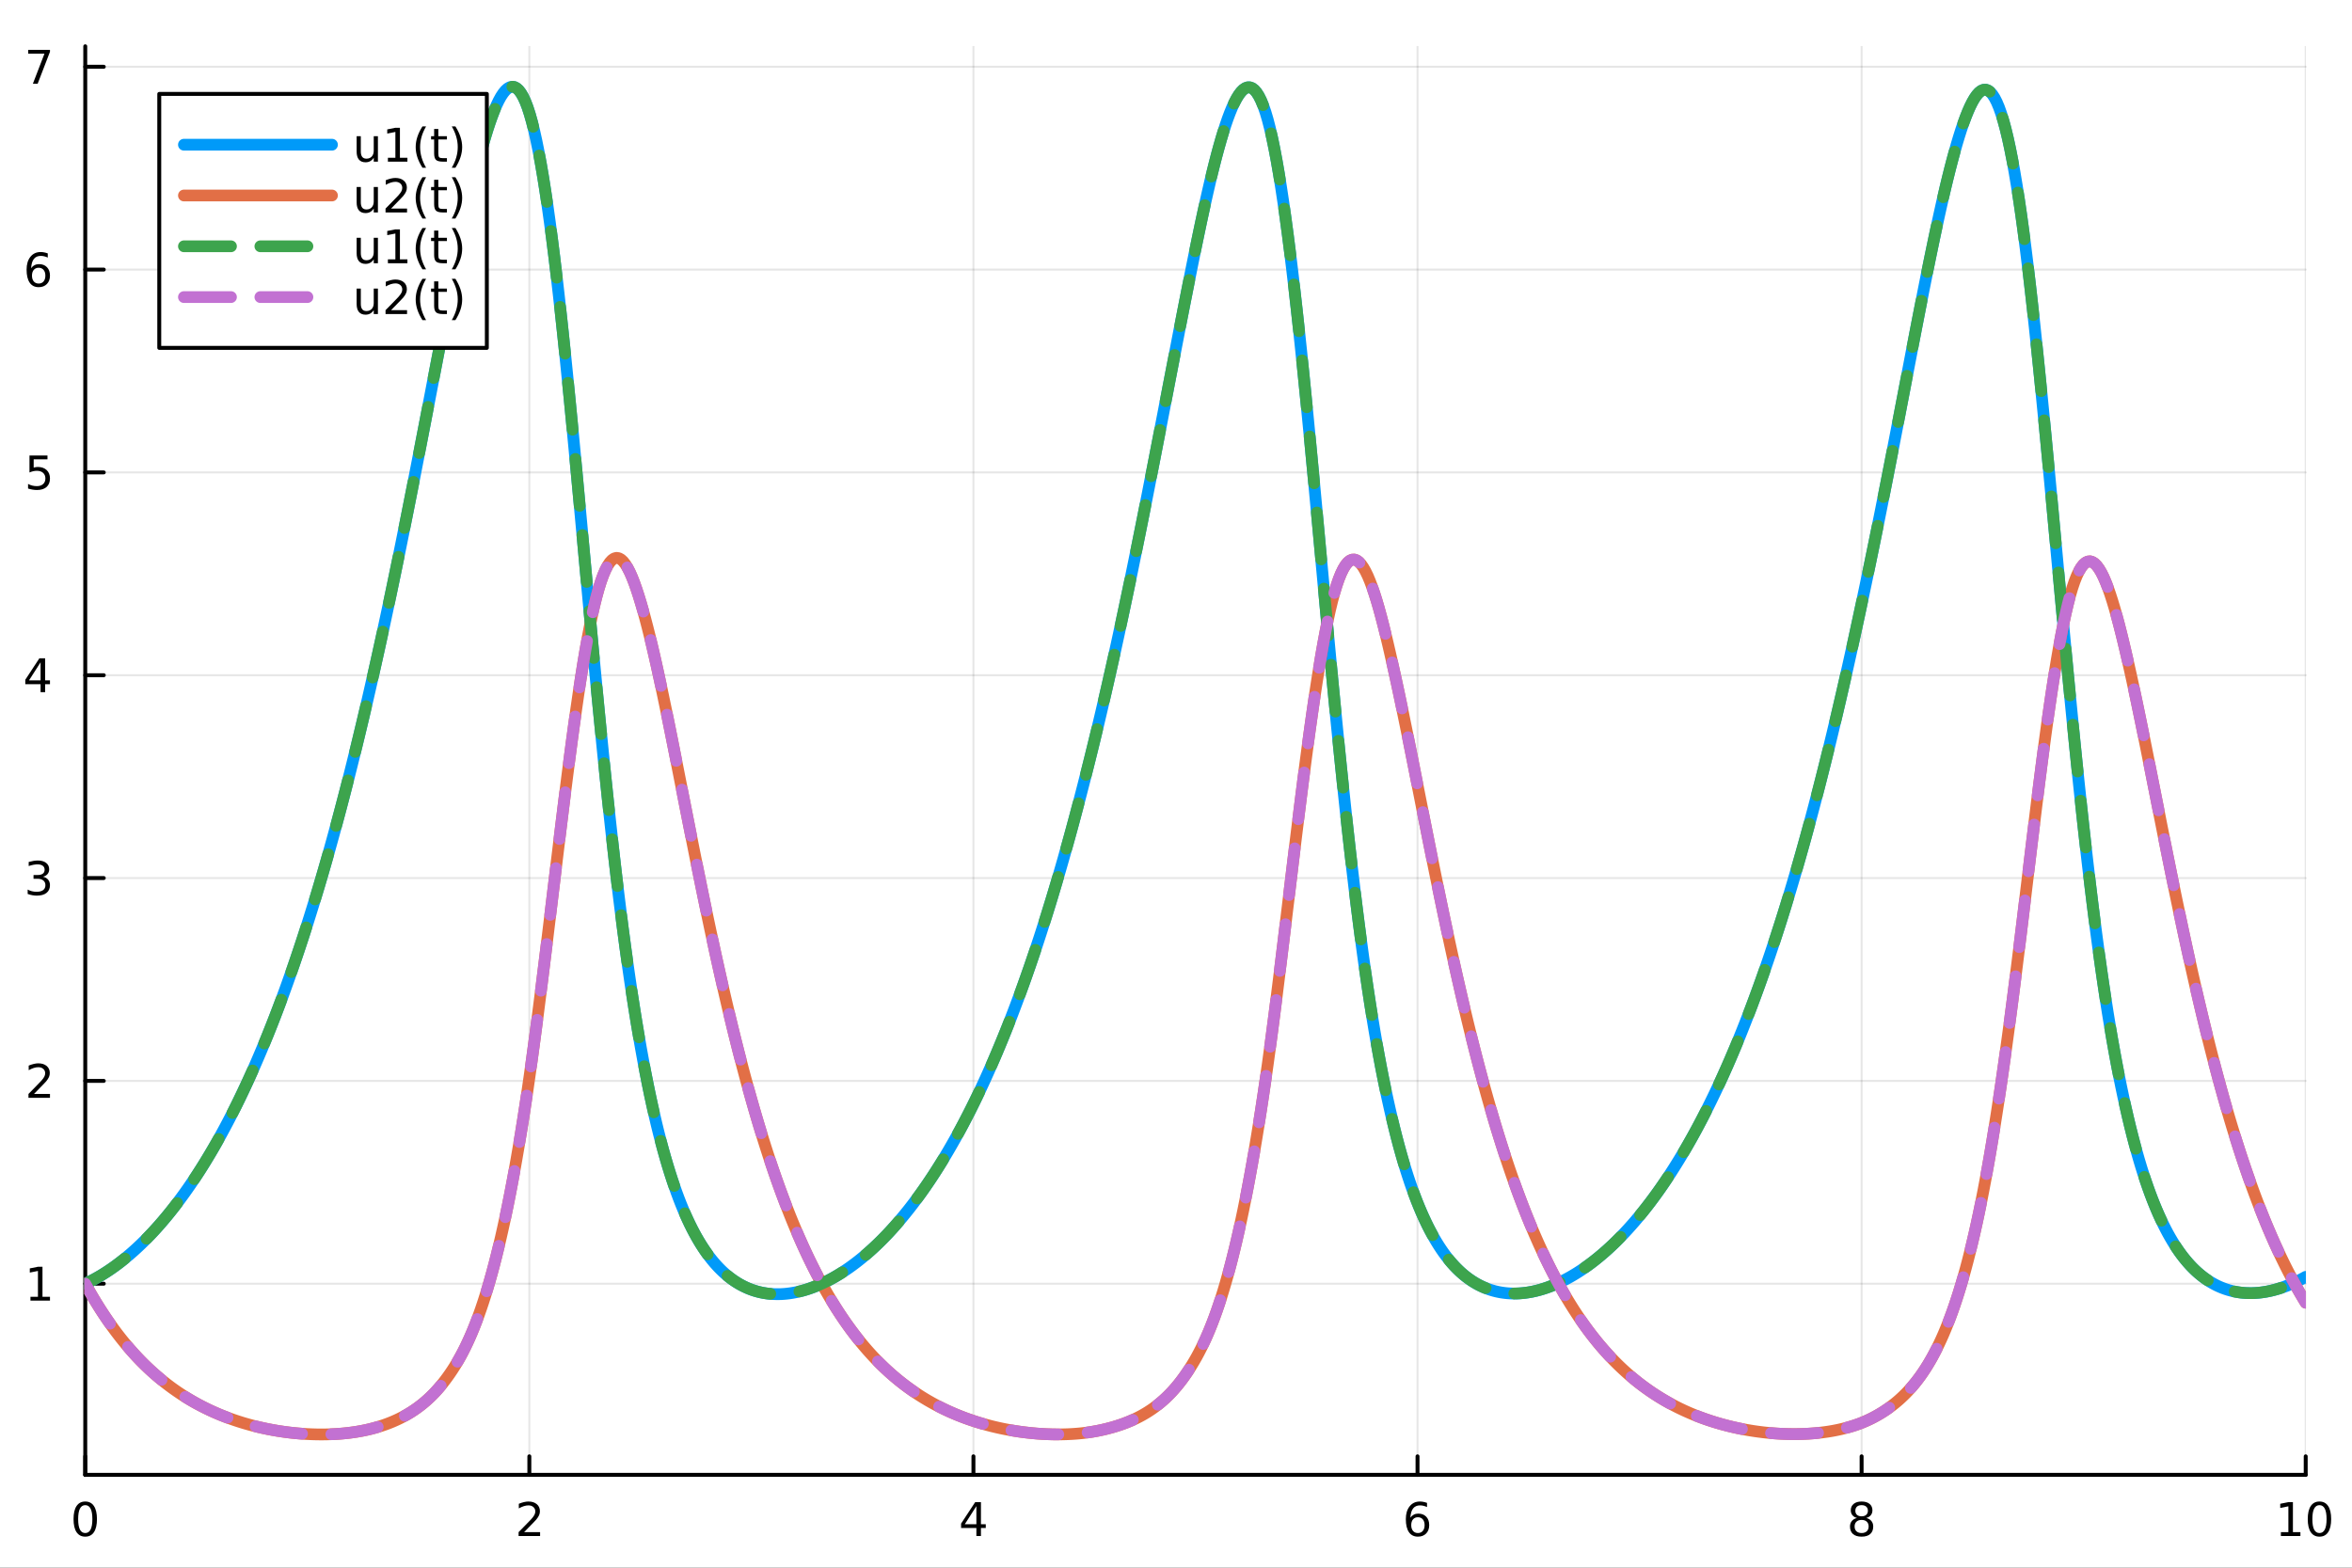 <?xml version="1.0" encoding="utf-8"?>
<svg xmlns="http://www.w3.org/2000/svg" xmlns:xlink="http://www.w3.org/1999/xlink" width="600" height="400" viewBox="0 0 2400 1600">
<rect x="0" y="0" width="2400" height="1600" fill="#333333" stroke="none"/>
<defs>
  <clipPath id="clip550">
    <rect x="0" y="0" width="2400" height="1600"/>
  </clipPath>
</defs>
<path clip-path="url(#clip550)" d="M0 1600 L2400 1600 L2400 0 L0 0  Z" fill="#ffffff" fill-rule="evenodd" fill-opacity="1"/>
<defs>
  <clipPath id="clip551">
    <rect x="480" y="0" width="1681" height="1600"/>
  </clipPath>
</defs>
<path clip-path="url(#clip550)" d="M86.992 1505.26 L2352.76 1505.26 L2352.76 47.244 L86.992 47.244  Z" fill="#ffffff" fill-rule="evenodd" fill-opacity="1"/>
<defs>
  <clipPath id="clip552">
    <rect x="86" y="47" width="2267" height="1459"/>
  </clipPath>
</defs>
<polyline clip-path="url(#clip552)" style="stroke:#000000; stroke-linecap:round; stroke-linejoin:round; stroke-width:2; stroke-opacity:0.1; fill:none" points="86.992,1505.26 86.992,47.244 "/>
<polyline clip-path="url(#clip552)" style="stroke:#000000; stroke-linecap:round; stroke-linejoin:round; stroke-width:2; stroke-opacity:0.1; fill:none" points="540.145,1505.26 540.145,47.244 "/>
<polyline clip-path="url(#clip552)" style="stroke:#000000; stroke-linecap:round; stroke-linejoin:round; stroke-width:2; stroke-opacity:0.1; fill:none" points="993.298,1505.26 993.298,47.244 "/>
<polyline clip-path="url(#clip552)" style="stroke:#000000; stroke-linecap:round; stroke-linejoin:round; stroke-width:2; stroke-opacity:0.1; fill:none" points="1446.45,1505.26 1446.45,47.244 "/>
<polyline clip-path="url(#clip552)" style="stroke:#000000; stroke-linecap:round; stroke-linejoin:round; stroke-width:2; stroke-opacity:0.1; fill:none" points="1899.6,1505.26 1899.6,47.244 "/>
<polyline clip-path="url(#clip552)" style="stroke:#000000; stroke-linecap:round; stroke-linejoin:round; stroke-width:2; stroke-opacity:0.1; fill:none" points="2352.76,1505.26 2352.76,47.244 "/>
<polyline clip-path="url(#clip550)" style="stroke:#000000; stroke-linecap:round; stroke-linejoin:round; stroke-width:4; stroke-opacity:1; fill:none" points="86.992,1505.26 2352.76,1505.26 "/>
<polyline clip-path="url(#clip550)" style="stroke:#000000; stroke-linecap:round; stroke-linejoin:round; stroke-width:4; stroke-opacity:1; fill:none" points="86.992,1505.26 86.992,1486.36 "/>
<polyline clip-path="url(#clip550)" style="stroke:#000000; stroke-linecap:round; stroke-linejoin:round; stroke-width:4; stroke-opacity:1; fill:none" points="540.145,1505.26 540.145,1486.36 "/>
<polyline clip-path="url(#clip550)" style="stroke:#000000; stroke-linecap:round; stroke-linejoin:round; stroke-width:4; stroke-opacity:1; fill:none" points="993.298,1505.26 993.298,1486.36 "/>
<polyline clip-path="url(#clip550)" style="stroke:#000000; stroke-linecap:round; stroke-linejoin:round; stroke-width:4; stroke-opacity:1; fill:none" points="1446.45,1505.26 1446.45,1486.36 "/>
<polyline clip-path="url(#clip550)" style="stroke:#000000; stroke-linecap:round; stroke-linejoin:round; stroke-width:4; stroke-opacity:1; fill:none" points="1899.6,1505.26 1899.6,1486.36 "/>
<polyline clip-path="url(#clip550)" style="stroke:#000000; stroke-linecap:round; stroke-linejoin:round; stroke-width:4; stroke-opacity:1; fill:none" points="2352.76,1505.26 2352.76,1486.36 "/>
<path clip-path="url(#clip550)" d="M86.992 1536.18 Q83.381 1536.18 81.552 1539.74 Q79.747 1543.28 79.747 1550.41 Q79.747 1557.52 81.552 1561.09 Q83.381 1564.63 86.992 1564.63 Q90.626 1564.63 92.432 1561.09 Q94.261 1557.52 94.261 1550.41 Q94.261 1543.28 92.432 1539.74 Q90.626 1536.18 86.992 1536.18 M86.992 1532.47 Q92.802 1532.47 95.858 1537.08 Q98.936 1541.66 98.936 1550.41 Q98.936 1559.14 95.858 1563.75 Q92.802 1568.33 86.992 1568.33 Q81.182 1568.33 78.103 1563.75 Q75.048 1559.14 75.048 1550.41 Q75.048 1541.66 78.103 1537.08 Q81.182 1532.47 86.992 1532.47 Z" fill="#000000" fill-rule="nonzero" fill-opacity="1" /><path clip-path="url(#clip550)" d="M534.798 1563.72 L551.117 1563.72 L551.117 1567.66 L529.173 1567.66 L529.173 1563.72 Q531.835 1560.97 536.418 1556.34 Q541.025 1551.69 542.205 1550.35 Q544.45 1547.82 545.33 1546.09 Q546.233 1544.33 546.233 1542.64 Q546.233 1539.88 544.288 1538.15 Q542.367 1536.41 539.265 1536.41 Q537.066 1536.41 534.613 1537.17 Q532.182 1537.94 529.404 1539.49 L529.404 1534.77 Q532.228 1533.63 534.682 1533.05 Q537.136 1532.47 539.173 1532.47 Q544.543 1532.47 547.737 1535.16 Q550.932 1537.85 550.932 1542.34 Q550.932 1544.47 550.122 1546.39 Q549.335 1548.28 547.228 1550.88 Q546.649 1551.55 543.548 1554.77 Q540.446 1557.96 534.798 1563.72 Z" fill="#000000" fill-rule="nonzero" fill-opacity="1" /><path clip-path="url(#clip550)" d="M996.307 1537.17 L984.501 1555.62 L996.307 1555.62 L996.307 1537.17 M995.08 1533.1 L1000.96 1533.1 L1000.96 1555.62 L1005.89 1555.62 L1005.89 1559.51 L1000.96 1559.51 L1000.96 1567.66 L996.307 1567.66 L996.307 1559.51 L980.705 1559.51 L980.705 1555 L995.08 1533.1 Z" fill="#000000" fill-rule="nonzero" fill-opacity="1" /><path clip-path="url(#clip550)" d="M1446.86 1548.52 Q1443.71 1548.52 1441.86 1550.67 Q1440.03 1552.82 1440.03 1556.57 Q1440.03 1560.3 1441.86 1562.47 Q1443.71 1564.63 1446.86 1564.63 Q1450 1564.63 1451.83 1562.47 Q1453.68 1560.3 1453.68 1556.57 Q1453.68 1552.82 1451.83 1550.67 Q1450 1548.52 1446.86 1548.52 M1456.14 1533.86 L1456.14 1538.12 Q1454.38 1537.29 1452.57 1536.85 Q1450.79 1536.41 1449.03 1536.41 Q1444.4 1536.41 1441.95 1539.53 Q1439.52 1542.66 1439.17 1548.98 Q1440.54 1546.97 1442.6 1545.9 Q1444.66 1544.81 1447.13 1544.81 Q1452.34 1544.81 1455.35 1547.98 Q1458.38 1551.13 1458.38 1556.57 Q1458.38 1561.9 1455.24 1565.11 Q1452.09 1568.33 1446.86 1568.33 Q1440.86 1568.33 1437.69 1563.75 Q1434.52 1559.14 1434.52 1550.41 Q1434.52 1542.22 1438.41 1537.36 Q1442.3 1532.47 1448.85 1532.47 Q1450.61 1532.47 1452.39 1532.82 Q1454.19 1533.17 1456.14 1533.86 Z" fill="#000000" fill-rule="nonzero" fill-opacity="1" /><path clip-path="url(#clip550)" d="M1899.6 1551.25 Q1896.27 1551.25 1894.35 1553.03 Q1892.45 1554.81 1892.45 1557.94 Q1892.45 1561.06 1894.35 1562.85 Q1896.27 1564.63 1899.6 1564.63 Q1902.94 1564.63 1904.86 1562.85 Q1906.78 1561.04 1906.78 1557.94 Q1906.78 1554.81 1904.86 1553.03 Q1902.96 1551.25 1899.6 1551.25 M1894.93 1549.26 Q1891.92 1548.52 1890.23 1546.46 Q1888.56 1544.4 1888.56 1541.43 Q1888.56 1537.29 1891.5 1534.88 Q1894.46 1532.47 1899.6 1532.47 Q1904.77 1532.47 1907.7 1534.88 Q1910.64 1537.29 1910.64 1541.43 Q1910.64 1544.4 1908.95 1546.46 Q1907.29 1548.52 1904.3 1549.26 Q1907.68 1550.04 1909.56 1552.34 Q1911.45 1554.63 1911.45 1557.94 Q1911.45 1562.96 1908.38 1565.65 Q1905.32 1568.33 1899.6 1568.33 Q1893.89 1568.33 1890.81 1565.65 Q1887.75 1562.96 1887.75 1557.94 Q1887.75 1554.63 1889.65 1552.34 Q1891.55 1550.04 1894.93 1549.26 M1893.21 1541.87 Q1893.21 1544.56 1894.88 1546.06 Q1896.57 1547.57 1899.6 1547.57 Q1902.61 1547.57 1904.3 1546.06 Q1906.02 1544.56 1906.02 1541.87 Q1906.02 1539.19 1904.3 1537.68 Q1902.61 1536.18 1899.6 1536.18 Q1896.57 1536.18 1894.88 1537.68 Q1893.21 1539.19 1893.21 1541.87 Z" fill="#000000" fill-rule="nonzero" fill-opacity="1" /><path clip-path="url(#clip550)" d="M2327.44 1563.72 L2335.08 1563.72 L2335.08 1537.36 L2326.77 1539.03 L2326.77 1534.77 L2335.04 1533.1 L2339.71 1533.1 L2339.71 1563.72 L2347.35 1563.72 L2347.35 1567.66 L2327.44 1567.66 L2327.44 1563.72 Z" fill="#000000" fill-rule="nonzero" fill-opacity="1" /><path clip-path="url(#clip550)" d="M2366.8 1536.18 Q2363.18 1536.18 2361.36 1539.74 Q2359.55 1543.28 2359.55 1550.41 Q2359.55 1557.52 2361.36 1561.09 Q2363.18 1564.63 2366.8 1564.63 Q2370.43 1564.63 2372.23 1561.09 Q2374.06 1557.52 2374.06 1550.41 Q2374.06 1543.28 2372.23 1539.74 Q2370.43 1536.18 2366.8 1536.18 M2366.8 1532.47 Q2372.61 1532.47 2375.66 1537.08 Q2378.74 1541.66 2378.74 1550.41 Q2378.74 1559.14 2375.66 1563.75 Q2372.61 1568.33 2366.8 1568.33 Q2360.99 1568.33 2357.91 1563.75 Q2354.85 1559.14 2354.85 1550.41 Q2354.85 1541.66 2357.91 1537.08 Q2360.99 1532.47 2366.8 1532.47 Z" fill="#000000" fill-rule="nonzero" fill-opacity="1" /><path clip-path="url(#clip550)" d="M1218.94 1604.35 L1218.94 1614.48 L1231 1614.48 L1231 1619.03 L1218.94 1619.03 L1218.94 1638.38 Q1218.94 1642.74 1220.11 1643.98 Q1221.32 1645.22 1224.98 1645.22 L1231 1645.22 L1231 1650.12 L1224.98 1650.12 Q1218.2 1650.12 1215.62 1647.61 Q1213.05 1645.06 1213.05 1638.38 L1213.05 1619.03 L1208.75 1619.03 L1208.75 1614.48 L1213.05 1614.48 L1213.05 1604.35 L1218.94 1604.35 Z" fill="#000000" fill-rule="nonzero" fill-opacity="1" /><polyline clip-path="url(#clip552)" style="stroke:#000000; stroke-linecap:round; stroke-linejoin:round; stroke-width:2; stroke-opacity:0.1; fill:none" points="86.992,1310.16 2352.76,1310.16 "/>
<polyline clip-path="url(#clip552)" style="stroke:#000000; stroke-linecap:round; stroke-linejoin:round; stroke-width:2; stroke-opacity:0.1; fill:none" points="86.992,1103.16 2352.76,1103.16 "/>
<polyline clip-path="url(#clip552)" style="stroke:#000000; stroke-linecap:round; stroke-linejoin:round; stroke-width:2; stroke-opacity:0.1; fill:none" points="86.992,896.153 2352.76,896.153 "/>
<polyline clip-path="url(#clip552)" style="stroke:#000000; stroke-linecap:round; stroke-linejoin:round; stroke-width:2; stroke-opacity:0.1; fill:none" points="86.992,689.149 2352.76,689.149 "/>
<polyline clip-path="url(#clip552)" style="stroke:#000000; stroke-linecap:round; stroke-linejoin:round; stroke-width:2; stroke-opacity:0.1; fill:none" points="86.992,482.144 2352.76,482.144 "/>
<polyline clip-path="url(#clip552)" style="stroke:#000000; stroke-linecap:round; stroke-linejoin:round; stroke-width:2; stroke-opacity:0.1; fill:none" points="86.992,275.14 2352.76,275.14 "/>
<polyline clip-path="url(#clip552)" style="stroke:#000000; stroke-linecap:round; stroke-linejoin:round; stroke-width:2; stroke-opacity:0.1; fill:none" points="86.992,68.136 2352.76,68.136 "/>
<polyline clip-path="url(#clip550)" style="stroke:#000000; stroke-linecap:round; stroke-linejoin:round; stroke-width:4; stroke-opacity:1; fill:none" points="86.992,1505.26 86.992,47.244 "/>
<polyline clip-path="url(#clip550)" style="stroke:#000000; stroke-linecap:round; stroke-linejoin:round; stroke-width:4; stroke-opacity:1; fill:none" points="86.992,1310.16 105.89,1310.16 "/>
<polyline clip-path="url(#clip550)" style="stroke:#000000; stroke-linecap:round; stroke-linejoin:round; stroke-width:4; stroke-opacity:1; fill:none" points="86.992,1103.16 105.89,1103.16 "/>
<polyline clip-path="url(#clip550)" style="stroke:#000000; stroke-linecap:round; stroke-linejoin:round; stroke-width:4; stroke-opacity:1; fill:none" points="86.992,896.153 105.89,896.153 "/>
<polyline clip-path="url(#clip550)" style="stroke:#000000; stroke-linecap:round; stroke-linejoin:round; stroke-width:4; stroke-opacity:1; fill:none" points="86.992,689.149 105.89,689.149 "/>
<polyline clip-path="url(#clip550)" style="stroke:#000000; stroke-linecap:round; stroke-linejoin:round; stroke-width:4; stroke-opacity:1; fill:none" points="86.992,482.144 105.89,482.144 "/>
<polyline clip-path="url(#clip550)" style="stroke:#000000; stroke-linecap:round; stroke-linejoin:round; stroke-width:4; stroke-opacity:1; fill:none" points="86.992,275.14 105.89,275.14 "/>
<polyline clip-path="url(#clip550)" style="stroke:#000000; stroke-linecap:round; stroke-linejoin:round; stroke-width:4; stroke-opacity:1; fill:none" points="86.992,68.136 105.89,68.136 "/>
<path clip-path="url(#clip550)" d="M31.085 1323.51 L38.724 1323.51 L38.724 1297.14 L30.413 1298.81 L30.413 1294.55 L38.677 1292.88 L43.353 1292.88 L43.353 1323.51 L50.992 1323.51 L50.992 1327.44 L31.085 1327.44 L31.085 1323.51 Z" fill="#000000" fill-rule="nonzero" fill-opacity="1" /><path clip-path="url(#clip550)" d="M34.673 1116.5 L50.992 1116.5 L50.992 1120.44 L29.048 1120.44 L29.048 1116.5 Q31.71 1113.75 36.293 1109.12 Q40.9 1104.46 42.08 1103.12 Q44.325 1100.6 45.205 1098.86 Q46.108 1097.1 46.108 1095.41 Q46.108 1092.66 44.163 1090.92 Q42.242 1089.19 39.14 1089.19 Q36.941 1089.19 34.488 1089.95 Q32.057 1090.71 29.279 1092.27 L29.279 1087.54 Q32.103 1086.41 34.557 1085.83 Q37.011 1085.25 39.048 1085.25 Q44.418 1085.25 47.612 1087.94 Q50.807 1090.62 50.807 1095.11 Q50.807 1097.24 49.997 1099.16 Q49.21 1101.06 47.103 1103.65 Q46.525 1104.33 43.423 1107.54 Q40.321 1110.74 34.673 1116.5 Z" fill="#000000" fill-rule="nonzero" fill-opacity="1" /><path clip-path="url(#clip550)" d="M43.862 894.799 Q47.219 895.516 49.094 897.785 Q50.992 900.053 50.992 903.387 Q50.992 908.502 47.474 911.303 Q43.955 914.104 37.474 914.104 Q35.298 914.104 32.983 913.664 Q30.691 913.248 28.238 912.391 L28.238 907.877 Q30.182 909.012 32.497 909.59 Q34.812 910.169 37.335 910.169 Q41.733 910.169 44.025 908.433 Q46.339 906.697 46.339 903.387 Q46.339 900.331 44.187 898.618 Q42.057 896.882 38.238 896.882 L34.21 896.882 L34.21 893.039 L38.423 893.039 Q41.872 893.039 43.7 891.674 Q45.529 890.285 45.529 887.692 Q45.529 885.03 43.631 883.618 Q41.756 882.183 38.238 882.183 Q36.316 882.183 34.117 882.6 Q31.918 883.016 29.279 883.896 L29.279 879.729 Q31.941 878.989 34.256 878.618 Q36.594 878.248 38.654 878.248 Q43.978 878.248 47.08 880.678 Q50.182 883.086 50.182 887.206 Q50.182 890.076 48.538 892.067 Q46.895 894.035 43.862 894.799 Z" fill="#000000" fill-rule="nonzero" fill-opacity="1" /><path clip-path="url(#clip550)" d="M41.409 675.943 L29.603 694.392 L41.409 694.392 L41.409 675.943 M40.182 671.869 L46.062 671.869 L46.062 694.392 L50.992 694.392 L50.992 698.281 L46.062 698.281 L46.062 706.429 L41.409 706.429 L41.409 698.281 L25.807 698.281 L25.807 693.767 L40.182 671.869 Z" fill="#000000" fill-rule="nonzero" fill-opacity="1" /><path clip-path="url(#clip550)" d="M30.09 464.864 L48.446 464.864 L48.446 468.8 L34.372 468.8 L34.372 477.272 Q35.39 476.925 36.409 476.763 Q37.427 476.577 38.446 476.577 Q44.233 476.577 47.612 479.749 Q50.992 482.92 50.992 488.337 Q50.992 493.915 47.52 497.017 Q44.048 500.096 37.728 500.096 Q35.552 500.096 33.284 499.725 Q31.038 499.355 28.631 498.614 L28.631 493.915 Q30.715 495.05 32.937 495.605 Q35.159 496.161 37.636 496.161 Q41.64 496.161 43.978 494.054 Q46.316 491.948 46.316 488.337 Q46.316 484.725 43.978 482.619 Q41.64 480.513 37.636 480.513 Q35.761 480.513 33.886 480.929 Q32.034 481.346 30.09 482.225 L30.09 464.864 Z" fill="#000000" fill-rule="nonzero" fill-opacity="1" /><path clip-path="url(#clip550)" d="M39.464 273.277 Q36.316 273.277 34.464 275.43 Q32.636 277.582 32.636 281.332 Q32.636 285.059 34.464 287.235 Q36.316 289.388 39.464 289.388 Q42.612 289.388 44.441 287.235 Q46.293 285.059 46.293 281.332 Q46.293 277.582 44.441 275.43 Q42.612 273.277 39.464 273.277 M48.747 258.624 L48.747 262.883 Q46.987 262.05 45.182 261.61 Q43.4 261.17 41.64 261.17 Q37.011 261.17 34.557 264.295 Q32.127 267.42 31.779 273.74 Q33.145 271.726 35.205 270.661 Q37.265 269.573 39.742 269.573 Q44.95 269.573 47.96 272.745 Q50.992 275.893 50.992 281.332 Q50.992 286.656 47.844 289.874 Q44.696 293.092 39.464 293.092 Q33.469 293.092 30.298 288.508 Q27.127 283.902 27.127 275.175 Q27.127 266.981 31.015 262.12 Q34.904 257.235 41.455 257.235 Q43.214 257.235 44.997 257.583 Q46.802 257.93 48.747 258.624 Z" fill="#000000" fill-rule="nonzero" fill-opacity="1" /><path clip-path="url(#clip550)" d="M28.77 50.856 L50.992 50.856 L50.992 52.847 L38.446 85.416 L33.562 85.416 L45.367 54.791 L28.77 54.791 L28.77 50.856 Z" fill="#000000" fill-rule="nonzero" fill-opacity="1" /><polyline clip-path="url(#clip552)" style="stroke:#009af9; stroke-linecap:round; stroke-linejoin:round; stroke-width:12; stroke-opacity:1; fill:none" points="86.992,1310.16 89.26,1309.1 91.528,1308 93.796,1306.84 96.064,1305.65 98.332,1304.4 100.6,1303.11 102.868,1301.78 105.136,1300.4 107.404,1298.97 109.672,1297.5 111.94,1295.99 114.209,1294.43 116.477,1292.82 118.745,1291.17 121.013,1289.47 123.281,1287.73 125.549,1285.94 127.817,1284.11 130.085,1282.23 132.353,1280.31 134.621,1278.34 136.889,1276.32 139.157,1274.26 141.425,1272.15 143.693,1270 145.961,1267.79 148.229,1265.54 150.497,1263.25 152.765,1260.9 155.033,1258.51 157.301,1256.07 159.569,1253.58 161.837,1251.04 164.105,1248.45 166.373,1245.82 168.641,1243.13 170.909,1240.39 173.177,1237.6 175.445,1234.76 177.713,1231.87 179.981,1228.93 182.249,1225.93 184.517,1222.88 186.786,1219.78 189.054,1216.63 191.322,1213.41 193.59,1210.15 195.858,1206.83 198.126,1203.45 200.394,1200.02 202.662,1196.53 204.93,1192.99 207.198,1189.38 209.466,1185.72 211.734,1181.99 214.002,1178.21 216.27,1174.37 218.538,1170.47 220.806,1166.5 223.074,1162.47 225.342,1158.39 227.61,1154.23 229.878,1150.02 232.146,1145.73 234.414,1141.39 236.682,1136.97 238.95,1132.49 241.218,1127.95 243.486,1123.33 245.754,1118.65 248.022,1113.89 250.29,1109.07 252.558,1104.17 254.826,1099.21 257.095,1094.17 259.363,1089.06 261.631,1083.87 263.899,1078.61 266.167,1073.28 268.435,1067.86 270.703,1062.37 272.971,1056.81 275.239,1051.16 277.507,1045.44 279.775,1039.64 282.043,1033.75 284.311,1027.79 286.579,1021.74 288.847,1015.61 291.115,1009.39 293.383,1003.09 295.651,996.706 297.919,990.234 300.187,983.676 302.455,977.031 304.723,970.297 306.991,963.475 309.259,956.563 311.527,949.56 313.795,942.466 316.063,935.28 318.331,928 320.599,920.627 322.867,913.16 325.135,905.597 327.403,897.939 329.672,890.185 331.94,882.333 334.208,874.384 336.476,866.338 338.744,858.192 341.012,849.948 343.28,841.605 345.548,833.163 347.816,824.62 350.084,815.978 352.352,807.235 354.62,798.391 356.888,789.447 359.156,780.402 361.424,771.256 363.692,762.009 365.96,752.661 368.228,743.211 370.496,733.661 372.764,724.01 375.032,714.258 377.3,704.411 379.568,694.467 381.836,684.428 384.104,674.292 386.372,664.059 388.64,653.729 390.908,643.303 393.176,632.782 395.444,622.166 397.712,611.457 399.981,600.657 402.249,589.768 404.517,578.792 406.785,567.732 409.053,556.591 411.321,545.372 413.589,534.078 415.857,522.714 418.125,511.284 420.393,499.791 422.661,488.242 424.929,476.641 427.197,464.994 429.465,453.306 431.733,441.584 434.001,429.833 436.269,418.061 438.537,406.274 440.805,394.48 443.073,382.686 445.341,370.901 447.609,359.132 449.877,347.388 452.145,335.678 454.413,324.011 456.681,312.382 458.949,300.802 461.217,289.29 463.485,277.866 465.753,266.551 468.021,255.364 470.29,244.328 472.558,233.464 474.826,222.794 477.094,212.341 479.362,202.128 481.63,192.18 483.898,182.52 486.166,173.173 488.434,164.165 490.702,155.521 492.97,147.269 495.238,139.434 497.506,132.045 499.774,125.128 502.042,118.714 504.31,112.83 506.578,107.506 508.846,102.773 511.114,98.66 513.382,95.198 515.65,92.42 517.918,90.358 520.186,89.043 522.454,88.509 524.722,88.789 526.99,89.918 529.258,91.931 531.526,94.862 533.794,98.747 536.062,103.623 538.33,109.528 540.598,116.505 542.867,124.558 545.135,133.684 547.403,143.876 549.671,155.122 551.939,167.409 554.207,180.719 556.475,195.031 558.743,210.321 561.011,226.559 563.279,243.714 565.547,261.751 567.815,280.632 570.083,300.312 572.351,320.748 574.619,341.889 576.887,363.682 579.155,386.071 581.423,408.996 583.691,432.393 585.959,456.195 588.227,480.331 590.495,504.729 592.763,529.308 595.031,553.989 597.299,578.687 599.567,603.314 601.835,627.805 604.103,652.138 606.371,676.253 608.639,700.094 610.907,723.609 613.176,746.75 615.444,769.473 617.712,791.739 619.98,813.512 622.248,834.761 624.516,855.459 626.784,875.583 629.052,895.115 631.32,914.04 633.588,932.348 635.856,950.033 638.124,967.092 640.392,983.53 642.66,999.351 644.928,1014.57 647.196,1029.19 649.464,1043.25 651.732,1056.75 654,1069.74 656.268,1082.24 658.536,1094.24 660.804,1105.74 663.072,1116.76 665.34,1127.3 667.608,1137.39 669.876,1147.05 672.144,1156.29 674.412,1165.12 676.68,1173.56 678.948,1181.63 681.216,1189.34 683.484,1196.7 685.753,1203.72 688.021,1210.43 690.289,1216.83 692.557,1222.94 694.825,1228.76 697.093,1234.3 699.361,1239.59 701.629,1244.62 703.897,1249.41 706.165,1253.97 708.433,1258.3 710.701,1262.42 712.969,1266.34 715.237,1270.07 717.505,1273.61 719.773,1276.97 722.041,1280.16 724.309,1283.19 726.577,1286.06 728.845,1288.77 731.113,1291.34 733.381,1293.77 735.649,1296.06 737.917,1298.23 740.185,1300.26 742.453,1302.18 744.721,1303.98 746.989,1305.68 749.257,1307.26 751.525,1308.74 753.793,1310.12 756.062,1311.4 758.33,1312.59 760.598,1313.69 762.866,1314.71 765.134,1315.63 767.402,1316.48 769.67,1317.24 771.938,1317.92 774.206,1318.53 776.474,1319.06 778.742,1319.51 781.01,1319.9 783.278,1320.22 785.546,1320.47 787.814,1320.66 790.082,1320.78 792.35,1320.84 794.618,1320.84 796.886,1320.78 799.154,1320.66 801.422,1320.48 803.69,1320.24 805.958,1319.95 808.226,1319.6 810.494,1319.2 812.762,1318.75 815.03,1318.24 817.298,1317.69 819.566,1317.08 821.834,1316.42 824.102,1315.71 826.37,1314.95 828.639,1314.15 830.907,1313.29 833.175,1312.39 835.443,1311.44 837.711,1310.45 839.979,1309.4 842.247,1308.31 844.515,1307.18 846.783,1306 849.051,1304.77 851.319,1303.5 853.587,1302.18 855.855,1300.82 858.123,1299.41 860.391,1297.96 862.659,1296.46 864.927,1294.92 867.195,1293.33 869.463,1291.69 871.731,1290.01 873.999,1288.29 876.267,1286.52 878.535,1284.7 880.803,1282.84 883.071,1280.93 885.339,1278.98 887.607,1276.97 889.875,1274.93 892.143,1272.83 894.411,1270.69 896.679,1268.51 898.948,1266.27 901.216,1263.99 903.484,1261.66 905.752,1259.29 908.02,1256.86 910.288,1254.39 912.556,1251.86 914.824,1249.29 917.092,1246.67 919.36,1244 921.628,1241.28 923.896,1238.51 926.164,1235.69 928.432,1232.82 930.7,1229.89 932.968,1226.91 935.236,1223.88 937.504,1220.8 939.772,1217.66 942.04,1214.47 944.308,1211.23 946.576,1207.93 948.844,1204.57 951.112,1201.16 953.38,1197.69 955.648,1194.16 957.916,1190.57 960.184,1186.93 962.452,1183.23 964.72,1179.47 966.988,1175.65 969.257,1171.76 971.525,1167.82 973.793,1163.82 976.061,1159.75 978.329,1155.62 980.597,1151.42 982.865,1147.17 985.133,1142.84 987.401,1138.45 989.669,1134 991.937,1129.47 994.205,1124.88 996.473,1120.22 998.741,1115.49 1001.01,1110.7 1003.28,1105.83 1005.55,1100.89 1007.81,1095.87 1010.08,1090.79 1012.35,1085.63 1014.62,1080.39 1016.89,1075.09 1019.15,1069.7 1021.42,1064.24 1023.69,1058.7 1025.96,1053.09 1028.23,1047.39 1030.49,1041.62 1032.76,1035.76 1035.03,1029.82 1037.3,1023.8 1039.57,1017.7 1041.83,1011.52 1044.1,1005.25 1046.37,998.891 1048.64,992.45 1050.91,985.921 1053.17,979.305 1055.44,972.601 1057.71,965.808 1059.98,958.925 1062.25,951.952 1064.51,944.888 1066.78,937.732 1069.05,930.484 1071.32,923.143 1073.59,915.708 1075.85,908.179 1078.12,900.555 1080.39,892.835 1082.66,885.019 1084.93,877.107 1087.19,869.097 1089.46,860.989 1091.73,852.783 1094,844.478 1096.27,836.073 1098.53,827.569 1100.8,818.963 1103.07,810.261 1105.34,801.468 1107.61,792.582 1109.87,783.6 1112.14,774.521 1114.41,765.343 1116.68,756.064 1118.95,746.682 1121.21,737.198 1123.48,727.61 1125.75,717.918 1128.02,708.122 1130.29,698.221 1132.55,688.216 1134.82,678.108 1137.09,667.897 1139.36,657.585 1141.63,647.172 1143.89,636.66 1146.16,626.051 1148.43,615.348 1150.7,604.552 1152.97,593.666 1155.24,582.694 1157.5,571.637 1159.77,560.499 1162.04,549.285 1164.31,537.998 1166.58,526.641 1168.84,515.221 1171.11,503.74 1173.38,492.204 1175.65,480.618 1177.92,468.988 1180.18,457.319 1182.45,445.617 1184.72,433.888 1186.99,422.139 1189.26,410.376 1191.52,398.607 1193.79,386.838 1196.06,375.077 1198.33,363.332 1200.6,351.61 1202.86,339.92 1205.13,328.271 1207.4,316.67 1209.67,305.128 1211.94,293.648 1214.2,282.233 1216.47,270.904 1218.74,259.683 1221.01,248.594 1223.28,237.661 1225.54,226.908 1227.81,216.359 1230.08,206.039 1232.35,195.973 1234.62,186.188 1236.88,176.708 1239.15,167.561 1241.42,158.772 1243.69,150.368 1245.96,142.378 1248.22,134.828 1250.49,127.747 1252.76,121.163 1255.03,115.105 1257.3,109.601 1259.56,104.682 1261.83,100.377 1264.1,96.715 1266.37,93.729 1268.64,91.448 1270.9,89.903 1273.17,89.127 1275.44,89.15 1277.71,90.007 1279.98,91.728 1282.24,94.347 1284.51,97.897 1286.78,102.412 1289.05,107.926 1291.32,114.473 1293.59,122.118 1295.85,130.898 1298.12,140.79 1300.39,151.772 1302.66,163.819 1304.93,176.903 1307.19,190.994 1309.46,206.061 1311.73,222.068 1314,238.979 1316.27,256.757 1318.53,275.359 1320.8,294.743 1323.07,314.863 1325.34,335.671 1327.61,357.119 1329.87,379.153 1332.14,401.719 1334.41,424.762 1336.68,448.221 1338.95,472.037 1341.21,496.146 1343.48,520.482 1345.75,544.979 1348.02,569.565 1350.29,594.169 1352.55,618.717 1354.82,643.133 1357.09,667.336 1359.36,691.247 1361.63,714.787 1363.89,737.946 1366.16,760.701 1368.43,783.018 1370.7,804.868 1372.97,826.222 1375.23,847.056 1377.5,867.349 1379.77,887.08 1382.04,906.235 1384.31,924.8 1386.57,942.766 1388.84,960.125 1391.11,976.873 1393.38,993.008 1395.65,1008.53 1397.91,1023.45 1400.18,1037.77 1402.45,1051.5 1404.72,1064.65 1406.99,1077.25 1409.25,1089.31 1411.52,1100.84 1413.79,1111.89 1416.06,1122.47 1418.33,1132.61 1420.59,1142.36 1422.86,1151.73 1425.13,1160.72 1427.4,1169.32 1429.67,1177.52 1431.93,1185.36 1434.2,1192.85 1436.47,1200 1438.74,1206.83 1441.01,1213.34 1443.28,1219.55 1445.54,1225.48 1447.81,1231.13 1450.08,1236.53 1452.35,1241.66 1454.62,1246.56 1456.88,1251.23 1459.15,1255.67 1461.42,1259.9 1463.69,1263.93 1465.96,1267.76 1468.22,1271.4 1470.49,1274.85 1472.76,1278.14 1475.03,1281.25 1477.3,1284.2 1479.56,1286.99 1481.83,1289.62 1484.1,1292.11 1486.37,1294.47 1488.64,1296.69 1490.9,1298.79 1493.17,1300.76 1495.44,1302.61 1497.71,1304.36 1499.98,1305.99 1502.24,1307.51 1504.51,1308.93 1506.78,1310.26 1509.05,1311.48 1511.32,1312.61 1513.58,1313.66 1515.85,1314.61 1518.12,1315.48 1520.39,1316.27 1522.66,1316.98 1524.92,1317.62 1527.19,1318.18 1529.46,1318.66 1531.73,1319.08 1534,1319.42 1536.26,1319.7 1538.53,1319.92 1540.8,1320.07 1543.07,1320.15 1545.34,1320.18 1547.6,1320.14 1549.87,1320.05 1552.14,1319.89 1554.41,1319.68 1556.68,1319.41 1558.94,1319.09 1561.21,1318.72 1563.48,1318.29 1565.75,1317.81 1568.02,1317.27 1570.28,1316.69 1572.55,1316.05 1574.82,1315.36 1577.09,1314.63 1579.36,1313.84 1581.63,1313.01 1583.89,1312.12 1586.16,1311.19 1588.43,1310.21 1590.7,1309.18 1592.97,1308.11 1595.23,1306.99 1597.5,1305.83 1599.77,1304.61 1602.04,1303.36 1604.31,1302.05 1606.57,1300.7 1608.84,1299.31 1611.11,1297.87 1613.38,1296.38 1615.65,1294.85 1617.91,1293.28 1620.18,1291.66 1622.45,1290 1624.72,1288.29 1626.99,1286.53 1629.25,1284.73 1631.52,1282.88 1633.79,1280.99 1636.06,1279.05 1638.33,1277.07 1640.59,1275.04 1642.86,1272.96 1645.13,1270.84 1647.4,1268.67 1649.67,1266.45 1651.93,1264.19 1654.2,1261.88 1656.47,1259.52 1658.74,1257.11 1661.01,1254.65 1663.27,1252.15 1665.54,1249.59 1667.81,1246.99 1670.08,1244.33 1672.35,1241.63 1674.61,1238.87 1676.88,1236.07 1679.15,1233.21 1681.42,1230.3 1683.69,1227.34 1685.95,1224.33 1688.22,1221.26 1690.49,1218.14 1692.76,1214.96 1695.03,1211.73 1697.29,1208.45 1699.56,1205.11 1701.83,1201.71 1704.1,1198.26 1706.37,1194.75 1708.63,1191.19 1710.9,1187.56 1713.17,1183.88 1715.44,1180.13 1717.71,1176.33 1719.98,1172.47 1722.24,1168.54 1724.51,1164.56 1726.78,1160.51 1729.05,1156.4 1731.32,1152.22 1733.58,1147.98 1735.85,1143.68 1738.12,1139.31 1740.39,1134.87 1742.66,1130.36 1744.92,1125.79 1747.19,1121.15 1749.46,1116.45 1751.73,1111.67 1754,1106.82 1756.26,1101.9 1758.53,1096.91 1760.8,1091.84 1763.07,1086.71 1765.34,1081.5 1767.6,1076.21 1769.87,1070.85 1772.14,1065.41 1774.41,1059.9 1776.68,1054.3 1778.94,1048.63 1781.21,1042.88 1783.48,1037.05 1785.75,1031.14 1788.02,1025.15 1790.28,1019.08 1792.55,1012.92 1794.82,1006.68 1797.09,1000.35 1799.36,993.938 1801.62,987.439 1803.89,980.853 1806.16,974.179 1808.43,967.417 1810.7,960.567 1812.96,953.628 1815.23,946.598 1817.5,939.478 1819.77,932.265 1822.04,924.959 1824.3,917.559 1826.57,910.065 1828.84,902.475 1831.11,894.788 1833.38,887.006 1835.64,879.125 1837.91,871.147 1840.18,863.071 1842.45,854.895 1844.72,846.621 1846.98,838.247 1849.25,829.773 1851.52,821.199 1853.79,812.525 1856.06,803.75 1858.32,794.875 1860.59,785.9 1862.86,776.824 1865.13,767.647 1867.4,758.371 1869.67,748.994 1871.93,739.517 1874.2,729.941 1876.47,720.265 1878.74,710.491 1881.01,700.618 1883.27,690.647 1885.54,680.578 1887.81,670.412 1890.08,660.15 1892.35,649.793 1894.61,639.34 1896.88,628.806 1899.15,618.199 1901.42,607.518 1903.69,596.759 1905.95,585.92 1908.22,575.001 1910.49,564.001 1912.76,552.919 1915.03,541.758 1917.29,530.517 1919.56,519.2 1921.83,507.809 1924.1,496.347 1926.37,484.819 1928.63,473.228 1930.9,461.582 1933.17,449.885 1935.44,438.144 1937.71,426.367 1939.97,414.561 1942.24,402.736 1944.51,390.901 1946.78,379.065 1949.05,367.239 1951.31,355.435 1953.58,343.664 1955.85,331.939 1958.12,320.274 1960.39,308.682 1962.65,297.178 1964.92,285.777 1967.19,274.496 1969.46,263.349 1971.73,252.356 1973.99,241.533 1976.26,230.9 1978.53,220.475 1980.8,210.278 1983.07,200.33 1985.33,190.652 1987.6,181.265 1989.87,172.193 1992.14,163.459 1994.41,155.085 1996.67,147.097 1998.94,139.52 2001.21,132.379 2003.48,125.701 2005.75,119.513 2008.02,113.843 2010.28,108.718 2012.55,104.17 2014.82,100.246 2017.09,96.993 2019.36,94.454 2021.62,92.671 2023.89,91.681 2026.16,91.519 2028.43,92.219 2030.7,93.809 2032.96,96.316 2035.23,99.765 2037.5,104.175 2039.77,109.566 2042.04,115.952 2044.3,123.346 2046.57,131.758 2048.84,141.195 2051.11,151.66 2053.38,163.155 2055.64,175.678 2057.91,189.224 2060.18,203.787 2062.45,219.356 2064.72,235.93 2066.98,253.478 2069.25,271.936 2071.52,291.243 2073.79,311.335 2076.06,332.148 2078.32,353.618 2080.59,375.682 2082.86,398.276 2085.13,421.335 2087.4,444.796 2089.66,468.593 2091.93,492.661 2094.2,516.937 2096.47,541.355 2098.74,565.849 2101,590.355 2103.27,614.806 2105.54,639.137 2107.81,663.282 2110.08,687.175 2112.34,710.75 2114.61,733.94 2116.88,756.702 2119.15,779.02 2121.42,800.868 2123.68,822.22 2125.95,843.054 2128.22,863.351 2130.49,883.094 2132.76,902.269 2135.02,920.863 2137.29,938.868 2139.56,956.278 2141.83,973.089 2144.1,989.3 2146.37,1004.91 2148.63,1019.93 2150.9,1034.36 2153.17,1048.21 2155.44,1061.5 2157.71,1074.23 2159.97,1086.43 2162.24,1098.12 2164.51,1109.31 2166.78,1120.04 2169.05,1130.33 2171.31,1140.21 2173.58,1149.69 2175.85,1158.75 2178.12,1167.41 2180.39,1175.69 2182.65,1183.59 2184.92,1191.14 2187.19,1198.36 2189.46,1205.24 2191.73,1211.81 2193.99,1218.08 2196.26,1224.06 2198.53,1229.76 2200.8,1235.2 2203.07,1240.39 2205.33,1245.33 2207.6,1250.03 2209.87,1254.51 2212.14,1258.78 2214.41,1262.83 2216.67,1266.69 2218.94,1270.36 2221.21,1273.84 2223.48,1277.14 2225.75,1280.27 2228.01,1283.23 2230.28,1286.04 2232.55,1288.71 2234.82,1291.22 2237.09,1293.61 2239.35,1295.85 2241.62,1297.97 2243.89,1299.97 2246.16,1301.84 2248.43,1303.61 2250.69,1305.26 2252.96,1306.8 2255.23,1308.24 2257.5,1309.58 2259.77,1310.82 2262.03,1311.98 2264.3,1313.04 2266.57,1314.01 2268.84,1314.9 2271.11,1315.71 2273.37,1316.44 2275.64,1317.09 2277.91,1317.67 2280.18,1318.17 2282.45,1318.6 2284.71,1318.97 2286.98,1319.26 2289.25,1319.48 2291.52,1319.65 2293.79,1319.74 2296.06,1319.78 2298.32,1319.76 2300.59,1319.67 2302.86,1319.53 2305.13,1319.33 2307.4,1319.07 2309.66,1318.76 2311.93,1318.39 2314.2,1317.97 2316.47,1317.5 2318.74,1316.97 2321,1316.39 2323.27,1315.76 2325.54,1315.08 2327.81,1314.35 2330.08,1313.57 2332.34,1312.74 2334.61,1311.87 2336.88,1310.95 2339.15,1309.97 2341.42,1308.96 2343.68,1307.89 2345.95,1306.78 2348.22,1305.62 2350.49,1304.42 2352.76,1303.17 "/>
<polyline clip-path="url(#clip552)" style="stroke:#e26f46; stroke-linecap:round; stroke-linejoin:round; stroke-width:12; stroke-opacity:1; fill:none" points="86.992,1310.16 89.26,1314.26 91.528,1318.27 93.796,1322.18 96.064,1326.01 98.332,1329.75 100.6,1333.41 102.868,1336.99 105.136,1340.48 107.404,1343.89 109.672,1347.23 111.94,1350.49 114.209,1353.68 116.477,1356.79 118.745,1359.83 121.013,1362.8 123.281,1365.7 125.549,1368.54 127.817,1371.3 130.085,1374.01 132.353,1376.65 134.621,1379.23 136.889,1381.75 139.157,1384.21 141.425,1386.61 143.693,1388.96 145.961,1391.25 148.229,1393.48 150.497,1395.67 152.765,1397.8 155.033,1399.88 157.301,1401.91 159.569,1403.89 161.837,1405.82 164.105,1407.71 166.373,1409.55 168.641,1411.35 170.909,1413.1 173.177,1414.82 175.445,1416.49 177.713,1418.11 179.981,1419.7 182.249,1421.25 184.517,1422.76 186.786,1424.23 189.054,1425.67 191.322,1427.07 193.59,1428.43 195.858,1429.76 198.126,1431.06 200.394,1432.32 202.662,1433.55 204.93,1434.75 207.198,1435.92 209.466,1437.06 211.734,1438.16 214.002,1439.24 216.27,1440.29 218.538,1441.31 220.806,1442.3 223.074,1443.27 225.342,1444.21 227.61,1445.12 229.878,1446 232.146,1446.87 234.414,1447.7 236.682,1448.51 238.95,1449.3 241.218,1450.06 243.486,1450.8 245.754,1451.52 248.022,1452.22 250.29,1452.89 252.558,1453.54 254.826,1454.17 257.095,1454.78 259.363,1455.36 261.631,1455.93 263.899,1456.48 266.167,1457 268.435,1457.51 270.703,1457.99 272.971,1458.46 275.239,1458.9 277.507,1459.33 279.775,1459.74 282.043,1460.13 284.311,1460.5 286.579,1460.85 288.847,1461.18 291.115,1461.5 293.383,1461.79 295.651,1462.07 297.919,1462.33 300.187,1462.57 302.455,1462.79 304.723,1462.99 306.991,1463.18 309.259,1463.34 311.527,1463.49 313.795,1463.62 316.063,1463.73 318.331,1463.82 320.599,1463.89 322.867,1463.95 325.135,1463.98 327.403,1464 329.672,1463.99 331.94,1463.97 334.208,1463.92 336.476,1463.85 338.744,1463.77 341.012,1463.66 343.28,1463.53 345.548,1463.38 347.816,1463.2 350.084,1463.01 352.352,1462.78 354.62,1462.54 356.888,1462.27 359.156,1461.97 361.424,1461.65 363.692,1461.3 365.96,1460.92 368.228,1460.52 370.496,1460.09 372.764,1459.62 375.032,1459.13 377.3,1458.6 379.568,1458.03 381.836,1457.43 384.104,1456.8 386.372,1456.12 388.64,1455.41 390.908,1454.66 393.176,1453.87 395.444,1453.04 397.712,1452.17 399.981,1451.25 402.249,1450.28 404.517,1449.27 406.785,1448.2 409.053,1447.08 411.321,1445.91 413.589,1444.68 415.857,1443.38 418.125,1442.03 420.393,1440.6 422.661,1439.1 424.929,1437.53 427.197,1435.88 429.465,1434.15 431.733,1432.34 434.001,1430.43 436.269,1428.42 438.537,1426.32 440.805,1424.12 443.073,1421.8 445.341,1419.37 447.609,1416.82 449.877,1414.15 452.145,1411.35 454.413,1408.41 456.681,1405.34 458.949,1402.14 461.217,1398.79 463.485,1395.28 465.753,1391.59 468.021,1387.72 470.29,1383.64 472.558,1379.36 474.826,1374.85 477.094,1370.1 479.362,1365.11 481.63,1359.85 483.898,1354.33 486.166,1348.52 488.434,1342.42 490.702,1336.01 492.97,1329.29 495.238,1322.23 497.506,1314.84 499.774,1307.1 502.042,1299 504.31,1290.53 506.578,1281.68 508.846,1272.44 511.114,1262.8 513.382,1252.76 515.65,1242.29 517.918,1231.39 520.186,1220.05 522.454,1208.27 524.722,1196.03 526.99,1183.32 529.258,1170.14 531.526,1156.48 533.794,1142.33 536.062,1127.68 538.33,1112.51 540.598,1096.79 542.867,1080.57 545.135,1063.87 547.403,1046.76 549.671,1029.26 551.939,1011.44 554.207,993.333 556.475,974.991 558.743,956.462 561.011,937.797 563.279,919.044 565.547,900.255 567.815,881.483 570.083,862.778 572.351,844.196 574.619,825.788 576.887,807.611 579.155,789.719 581.423,772.17 583.691,755.019 585.959,738.325 588.227,722.146 590.495,706.541 592.763,691.571 595.031,677.296 597.299,663.777 599.567,651.077 601.835,639.237 604.103,628.263 606.371,618.18 608.639,609.011 610.907,600.775 613.176,593.487 615.444,587.158 617.712,581.792 619.98,577.393 622.248,573.958 624.516,571.481 626.784,569.949 629.052,569.349 631.32,569.661 633.588,570.862 635.856,572.923 638.124,575.812 640.392,579.494 642.66,583.928 644.928,589.069 647.196,594.867 649.464,601.271 651.732,608.221 654,615.657 656.268,623.512 658.536,631.776 660.804,640.461 663.072,649.532 665.34,658.956 667.608,668.7 669.876,678.734 672.144,689.026 674.412,699.549 676.68,710.276 678.948,721.179 681.216,732.233 683.484,743.416 685.753,754.704 688.021,766.077 690.289,777.513 692.557,788.995 694.825,800.504 697.093,812.024 699.361,823.54 701.629,835.038 703.897,846.506 706.165,857.931 708.433,869.304 710.701,880.613 712.969,891.842 715.237,902.983 717.505,914.029 719.773,924.975 722.041,935.815 724.309,946.543 726.577,957.155 728.845,967.646 731.113,978.011 733.381,988.246 735.649,998.348 737.917,1008.31 740.185,1018.14 742.453,1027.82 744.721,1037.36 746.989,1046.76 749.257,1056 751.525,1065.1 753.793,1074.05 756.062,1082.84 758.33,1091.49 760.598,1099.98 762.866,1108.33 765.134,1116.52 767.402,1124.57 769.67,1132.47 771.938,1140.22 774.206,1147.84 776.474,1155.31 778.742,1162.64 781.01,1169.82 783.278,1176.87 785.546,1183.78 787.814,1190.55 790.082,1197.19 792.35,1203.69 794.618,1210.06 796.886,1216.31 799.154,1222.42 801.422,1228.41 803.69,1234.27 805.958,1240.02 808.226,1245.64 810.494,1251.14 812.762,1256.53 815.03,1261.8 817.298,1266.95 819.566,1272 821.834,1276.94 824.102,1281.77 826.37,1286.49 828.639,1291.11 830.907,1295.63 833.175,1300.05 835.443,1304.37 837.711,1308.59 839.979,1312.72 842.247,1316.76 844.515,1320.71 846.783,1324.57 849.051,1328.35 851.319,1332.03 853.587,1335.64 855.855,1339.16 858.123,1342.61 860.391,1345.97 862.659,1349.26 864.927,1352.47 867.195,1355.61 869.463,1358.68 871.731,1361.67 873.999,1364.6 876.267,1367.46 878.535,1370.25 880.803,1372.98 883.071,1375.64 885.339,1378.25 887.607,1380.79 889.875,1383.27 892.143,1385.7 894.411,1388.06 896.679,1390.38 898.948,1392.63 901.216,1394.84 903.484,1396.99 905.752,1399.09 908.02,1401.14 910.288,1403.14 912.556,1405.09 914.824,1407 917.092,1408.86 919.36,1410.67 921.628,1412.44 923.896,1414.17 926.164,1415.85 928.432,1417.49 930.7,1419.1 932.968,1420.66 935.236,1422.18 937.504,1423.67 939.772,1425.12 942.04,1426.53 944.308,1427.9 946.576,1429.25 948.844,1430.55 951.112,1431.83 953.38,1433.07 955.648,1434.28 957.916,1435.46 960.184,1436.6 962.452,1437.72 964.72,1438.81 966.988,1439.87 969.257,1440.9 971.525,1441.9 973.793,1442.87 976.061,1443.82 978.329,1444.74 980.597,1445.64 982.865,1446.51 985.133,1447.36 987.401,1448.18 989.669,1448.97 991.937,1449.75 994.205,1450.5 996.473,1451.23 998.741,1451.93 1001.01,1452.61 1003.28,1453.27 1005.55,1453.91 1007.81,1454.53 1010.08,1455.12 1012.35,1455.7 1014.62,1456.25 1016.89,1456.78 1019.15,1457.29 1021.42,1457.79 1023.69,1458.26 1025.96,1458.71 1028.23,1459.14 1030.49,1459.56 1032.76,1459.95 1035.03,1460.33 1037.3,1460.69 1039.57,1461.03 1041.83,1461.35 1044.1,1461.65 1046.37,1461.93 1048.64,1462.2 1050.91,1462.44 1053.17,1462.67 1055.44,1462.88 1057.71,1463.08 1059.98,1463.25 1062.25,1463.4 1064.51,1463.54 1066.78,1463.66 1069.05,1463.76 1071.32,1463.84 1073.59,1463.9 1075.85,1463.94 1078.12,1463.96 1080.39,1463.96 1082.66,1463.94 1084.93,1463.9 1087.19,1463.84 1089.46,1463.76 1091.73,1463.66 1094,1463.54 1096.27,1463.39 1098.53,1463.23 1100.8,1463.04 1103.07,1462.82 1105.34,1462.57 1107.61,1462.3 1109.87,1461.99 1112.14,1461.66 1114.41,1461.3 1116.68,1460.91 1118.95,1460.5 1121.21,1460.05 1123.48,1459.58 1125.75,1459.08 1128.02,1458.55 1130.29,1457.98 1132.55,1457.39 1134.82,1456.77 1137.09,1456.11 1139.36,1455.42 1141.63,1454.69 1143.89,1453.93 1146.16,1453.12 1148.43,1452.28 1150.7,1451.39 1152.97,1450.45 1155.24,1449.47 1157.5,1448.44 1159.77,1447.36 1162.04,1446.22 1164.31,1445.02 1166.58,1443.76 1168.84,1442.44 1171.11,1441.05 1173.38,1439.58 1175.65,1438.05 1177.92,1436.43 1180.18,1434.73 1182.45,1432.95 1184.72,1431.07 1186.99,1429.1 1189.26,1427.04 1191.52,1424.86 1193.79,1422.58 1196.06,1420.19 1198.33,1417.67 1200.6,1415.04 1202.86,1412.27 1205.13,1409.37 1207.4,1406.33 1209.67,1403.14 1211.94,1399.81 1214.2,1396.33 1216.47,1392.7 1218.74,1388.89 1221.01,1384.9 1223.28,1380.7 1225.54,1376.29 1227.81,1371.65 1230.08,1366.77 1232.35,1361.63 1234.62,1356.22 1236.88,1350.54 1239.15,1344.56 1241.42,1338.27 1243.69,1331.67 1245.96,1324.74 1248.22,1317.47 1250.49,1309.85 1252.76,1301.87 1255.03,1293.52 1257.3,1284.79 1259.56,1275.67 1261.83,1266.15 1264.1,1256.22 1266.37,1245.88 1268.64,1235.11 1270.9,1223.9 1273.17,1212.25 1275.44,1200.16 1277.71,1187.6 1279.98,1174.59 1282.24,1161.1 1284.51,1147.14 1286.78,1132.69 1289.05,1117.75 1291.32,1102.32 1293.59,1086.35 1295.85,1069.83 1298.12,1052.81 1300.39,1035.35 1302.66,1017.53 1304.93,999.388 1307.19,980.993 1309.46,962.4 1311.73,943.668 1314,924.853 1316.27,906.011 1318.53,887.198 1320.8,868.468 1323.07,849.878 1325.34,831.479 1327.61,813.326 1329.87,795.471 1332.14,777.967 1334.41,760.864 1336.68,744.214 1338.95,728.067 1341.21,712.473 1343.48,697.48 1345.75,683.137 1348.02,669.492 1350.29,656.593 1352.55,644.486 1354.82,633.217 1357.09,622.832 1359.36,613.375 1361.63,604.888 1363.89,597.371 1366.16,590.813 1368.43,585.211 1370.7,580.557 1372.97,576.842 1375.23,574.054 1377.5,572.181 1379.77,571.205 1382.04,571.109 1384.31,571.873 1386.57,573.475 1388.84,575.889 1391.11,579.09 1393.38,583.047 1395.65,587.731 1397.91,593.108 1400.18,599.142 1402.45,605.795 1404.72,613.029 1406.99,620.801 1409.25,629.066 1411.52,637.779 1413.79,646.89 1416.06,656.35 1418.33,666.105 1420.59,676.099 1422.86,686.279 1425.13,696.659 1427.4,707.247 1429.67,718.019 1431.93,728.951 1434.2,740.021 1436.47,751.206 1438.74,762.487 1441.01,773.842 1443.28,785.255 1445.54,796.705 1447.81,808.177 1450.08,819.654 1452.35,831.122 1454.62,842.566 1456.88,853.972 1459.15,865.329 1461.42,876.625 1463.69,887.849 1465.96,898.993 1468.22,910.047 1470.49,921.005 1472.76,931.859 1475.03,942.603 1477.3,953.233 1479.56,963.746 1481.83,974.137 1484.1,984.403 1486.37,994.533 1488.64,1004.53 1490.9,1014.38 1493.17,1024.09 1495.44,1033.66 1497.71,1043.09 1499.98,1052.37 1502.24,1061.51 1504.51,1070.5 1506.78,1079.34 1509.05,1088.04 1511.32,1096.59 1513.58,1104.99 1515.85,1113.24 1518.12,1121.34 1520.39,1129.3 1522.66,1137.11 1524.92,1144.78 1527.19,1152.3 1529.46,1159.67 1531.73,1166.91 1534,1174 1536.26,1180.95 1538.53,1187.77 1540.8,1194.45 1543.07,1200.99 1545.34,1207.4 1547.6,1213.69 1549.87,1219.84 1552.14,1225.88 1554.41,1231.78 1556.68,1237.57 1558.94,1243.23 1561.21,1248.77 1563.48,1254.2 1565.75,1259.51 1568.02,1264.7 1570.28,1269.79 1572.55,1274.77 1574.82,1279.64 1577.09,1284.4 1579.36,1289.06 1581.63,1293.62 1583.89,1298.07 1586.16,1302.43 1588.43,1306.7 1590.7,1310.87 1592.97,1314.94 1595.23,1318.93 1597.5,1322.82 1599.77,1326.63 1602.04,1330.35 1604.31,1333.99 1606.57,1337.54 1608.84,1341.02 1611.11,1344.41 1613.38,1347.73 1615.65,1350.97 1617.91,1354.14 1620.18,1357.23 1622.45,1360.26 1624.72,1363.21 1626.99,1366.09 1629.25,1368.91 1631.52,1371.67 1633.79,1374.35 1636.06,1376.98 1638.33,1379.54 1640.59,1382.05 1642.86,1384.49 1645.13,1386.88 1647.4,1389.21 1649.67,1391.49 1651.93,1393.71 1654.2,1395.88 1656.47,1398 1658.74,1400.07 1661.01,1402.09 1663.27,1404.06 1665.54,1405.98 1667.81,1407.86 1670.08,1409.69 1672.35,1411.48 1674.61,1413.22 1676.88,1414.92 1679.15,1416.58 1681.42,1418.2 1683.69,1419.79 1685.95,1421.33 1688.22,1422.83 1690.49,1424.3 1692.76,1425.73 1695.03,1427.12 1697.29,1428.48 1699.56,1429.8 1701.83,1431.09 1704.1,1432.35 1706.37,1433.57 1708.63,1434.77 1710.9,1435.93 1713.17,1437.06 1715.44,1438.16 1717.71,1439.23 1719.98,1440.27 1722.24,1441.28 1724.51,1442.27 1726.78,1443.22 1729.05,1444.15 1731.32,1445.06 1733.58,1445.94 1735.85,1446.79 1738.12,1447.62 1740.39,1448.43 1742.66,1449.21 1744.92,1449.96 1747.19,1450.7 1749.46,1451.41 1751.73,1452.1 1754,1452.76 1756.26,1453.41 1758.53,1454.03 1760.8,1454.63 1763.07,1455.22 1765.34,1455.78 1767.6,1456.32 1769.87,1456.84 1772.14,1457.34 1774.41,1457.82 1776.68,1458.28 1778.94,1458.72 1781.21,1459.14 1783.48,1459.54 1785.75,1459.93 1788.02,1460.29 1790.28,1460.64 1792.55,1460.97 1794.82,1461.27 1797.09,1461.56 1799.36,1461.84 1801.62,1462.09 1803.89,1462.32 1806.16,1462.54 1808.43,1462.73 1810.7,1462.91 1812.96,1463.07 1815.23,1463.21 1817.5,1463.33 1819.77,1463.43 1822.04,1463.51 1824.3,1463.57 1826.57,1463.62 1828.84,1463.64 1831.11,1463.65 1833.38,1463.64 1835.64,1463.6 1837.91,1463.55 1840.18,1463.47 1842.45,1463.38 1844.72,1463.26 1846.98,1463.12 1849.25,1462.96 1851.52,1462.78 1853.79,1462.57 1856.06,1462.34 1858.32,1462.09 1860.59,1461.8 1862.86,1461.5 1865.13,1461.17 1867.4,1460.81 1869.67,1460.42 1871.93,1460 1874.2,1459.55 1876.47,1459.07 1878.74,1458.56 1881.01,1458.02 1883.27,1457.44 1885.54,1456.83 1887.81,1456.18 1890.08,1455.5 1892.35,1454.77 1894.61,1454.01 1896.88,1453.2 1899.15,1452.34 1901.42,1451.42 1903.69,1450.45 1905.95,1449.43 1908.22,1448.36 1910.49,1447.23 1912.76,1446.04 1915.03,1444.8 1917.29,1443.51 1919.56,1442.15 1921.83,1440.73 1924.1,1439.24 1926.37,1437.69 1928.63,1436.06 1930.9,1434.36 1933.17,1432.58 1935.44,1430.72 1937.71,1428.77 1939.97,1426.72 1942.24,1424.58 1944.51,1422.34 1946.78,1419.99 1949.05,1417.52 1951.31,1414.94 1953.58,1412.22 1955.85,1409.37 1958.12,1406.39 1960.39,1403.25 1962.65,1399.95 1964.92,1396.49 1967.19,1392.86 1969.46,1389.04 1971.73,1385.04 1973.99,1380.83 1976.26,1376.42 1978.53,1371.78 1980.8,1366.92 1983.07,1361.81 1985.33,1356.45 1987.6,1350.83 1989.87,1344.94 1992.14,1338.76 1994.41,1332.28 1996.67,1325.49 1998.94,1318.38 2001.21,1310.93 2003.48,1303.14 2005.75,1294.98 2008.02,1286.44 2010.28,1277.52 2012.55,1268.2 2014.82,1258.47 2017.09,1248.3 2019.36,1237.69 2021.62,1226.62 2023.89,1215.09 2026.16,1203.07 2028.43,1190.58 2030.7,1177.61 2032.96,1164.15 2035.23,1150.22 2037.5,1135.81 2039.77,1120.94 2042.04,1105.62 2044.3,1089.87 2046.57,1073.69 2048.84,1057.11 2051.11,1040.15 2053.38,1022.83 2055.64,1005.19 2057.91,987.249 2060.18,969.042 2062.45,950.604 2064.72,931.966 2066.98,913.18 2069.25,894.324 2071.52,875.472 2073.79,856.695 2076.06,838.063 2078.32,819.644 2080.59,801.502 2082.86,783.701 2085.13,766.302 2087.4,749.362 2089.66,732.937 2091.93,717.082 2094.2,701.848 2096.47,687.285 2098.74,673.438 2101,660.354 2103.27,648.075 2105.54,636.641 2107.81,626.09 2110.08,616.457 2112.34,607.777 2114.61,600.081 2116.88,593.377 2119.15,587.647 2121.42,582.879 2123.68,579.059 2125.95,576.17 2128.22,574.197 2130.49,573.119 2132.76,572.916 2135.02,573.566 2137.29,575.044 2139.56,577.324 2141.83,580.378 2144.1,584.179 2146.37,588.693 2148.63,593.889 2150.9,599.733 2153.17,606.187 2155.44,613.214 2157.71,620.775 2159.97,628.827 2162.24,637.329 2164.51,646.236 2166.78,655.5 2169.05,665.074 2171.31,674.908 2173.58,684.98 2175.85,695.297 2178.12,705.831 2180.39,716.557 2182.65,727.45 2184.92,738.486 2187.19,749.643 2189.46,760.898 2191.73,772.232 2193.99,783.626 2196.26,795.059 2198.53,806.516 2200.8,817.979 2203.07,829.434 2205.33,840.866 2207.6,852.261 2209.87,863.609 2212.14,874.897 2214.41,886.116 2216.67,897.256 2218.94,908.31 2221.21,919.271 2223.48,930.133 2225.75,940.891 2228.01,951.535 2230.28,962.057 2232.55,972.455 2234.82,982.725 2237.09,992.864 2239.35,1002.87 2241.62,1012.74 2243.89,1022.47 2246.16,1032.06 2248.43,1041.5 2250.69,1050.8 2252.96,1059.96 2255.23,1068.97 2257.5,1077.83 2259.77,1086.54 2262.03,1095.11 2264.3,1103.52 2266.57,1111.79 2268.84,1119.91 2271.11,1127.88 2273.37,1135.7 2275.64,1143.38 2277.91,1150.91 2280.18,1158.3 2282.45,1165.55 2284.71,1172.66 2286.98,1179.64 2289.25,1186.47 2291.52,1193.18 2293.79,1199.74 2296.06,1206.18 2298.32,1212.48 2300.59,1218.66 2302.86,1224.71 2305.13,1230.64 2307.4,1236.44 2309.66,1242.12 2311.93,1247.68 2314.2,1253.13 2316.47,1258.46 2318.74,1263.67 2321,1268.78 2323.27,1273.77 2325.54,1278.66 2327.81,1283.44 2330.08,1288.11 2332.34,1292.69 2334.61,1297.16 2336.88,1301.53 2339.15,1305.81 2341.42,1309.99 2343.68,1314.08 2345.95,1318.08 2348.22,1321.99 2350.49,1325.81 2352.76,1329.54 "/>
<polyline clip-path="url(#clip552)" style="stroke:#3da44d; stroke-linecap:round; stroke-linejoin:round; stroke-width:12; stroke-opacity:1; fill:none" stroke-dasharray="48, 30" points="86.992,1310.16 89.26,1309.1 91.528,1308 93.796,1306.84 96.064,1305.65 98.332,1304.4 100.6,1303.11 102.868,1301.78 105.136,1300.4 107.404,1298.97 109.672,1297.5 111.94,1295.99 114.209,1294.43 116.477,1292.82 118.745,1291.17 121.013,1289.47 123.281,1287.73 125.549,1285.94 127.817,1284.11 130.085,1282.23 132.353,1280.31 134.621,1278.34 136.889,1276.32 139.157,1274.26 141.425,1272.15 143.693,1270 145.961,1267.79 148.229,1265.54 150.497,1263.25 152.765,1260.9 155.033,1258.51 157.301,1256.07 159.569,1253.58 161.837,1251.04 164.105,1248.45 166.373,1245.82 168.641,1243.13 170.909,1240.39 173.177,1237.6 175.445,1234.76 177.713,1231.87 179.981,1228.93 182.249,1225.93 184.517,1222.88 186.786,1219.78 189.054,1216.63 191.322,1213.41 193.59,1210.15 195.858,1206.83 198.126,1203.45 200.394,1200.02 202.662,1196.53 204.93,1192.99 207.198,1189.38 209.466,1185.72 211.734,1181.99 214.002,1178.21 216.27,1174.37 218.538,1170.47 220.806,1166.5 223.074,1162.47 225.342,1158.39 227.61,1154.23 229.878,1150.02 232.146,1145.73 234.414,1141.39 236.682,1136.97 238.95,1132.49 241.218,1127.95 243.486,1123.33 245.754,1118.65 248.022,1113.89 250.29,1109.07 252.558,1104.17 254.826,1099.21 257.095,1094.17 259.363,1089.06 261.631,1083.87 263.899,1078.61 266.167,1073.28 268.435,1067.86 270.703,1062.37 272.971,1056.81 275.239,1051.16 277.507,1045.44 279.775,1039.64 282.043,1033.75 284.311,1027.79 286.579,1021.74 288.847,1015.61 291.115,1009.39 293.383,1003.09 295.651,996.706 297.919,990.234 300.187,983.676 302.455,977.031 304.723,970.297 306.991,963.475 309.259,956.563 311.527,949.56 313.795,942.466 316.063,935.28 318.331,928 320.599,920.627 322.867,913.16 325.135,905.597 327.403,897.939 329.672,890.185 331.94,882.333 334.208,874.384 336.476,866.338 338.744,858.192 341.012,849.948 343.28,841.605 345.548,833.163 347.816,824.62 350.084,815.978 352.352,807.235 354.62,798.391 356.888,789.447 359.156,780.402 361.424,771.256 363.692,762.009 365.96,752.661 368.228,743.211 370.496,733.661 372.764,724.01 375.032,714.258 377.3,704.411 379.568,694.467 381.836,684.428 384.104,674.292 386.372,664.059 388.64,653.729 390.908,643.303 393.176,632.782 395.444,622.166 397.712,611.457 399.981,600.657 402.249,589.768 404.517,578.792 406.785,567.732 409.053,556.591 411.321,545.372 413.589,534.078 415.857,522.714 418.125,511.284 420.393,499.791 422.661,488.242 424.929,476.641 427.197,464.994 429.465,453.306 431.733,441.584 434.001,429.833 436.269,418.061 438.537,406.274 440.805,394.48 443.073,382.686 445.341,370.901 447.609,359.132 449.877,347.388 452.145,335.678 454.413,324.011 456.681,312.382 458.949,300.802 461.217,289.29 463.485,277.866 465.753,266.551 468.021,255.364 470.29,244.328 472.558,233.464 474.826,222.794 477.094,212.341 479.362,202.128 481.63,192.18 483.898,182.52 486.166,173.173 488.434,164.165 490.702,155.521 492.97,147.269 495.238,139.434 497.506,132.045 499.774,125.128 502.042,118.714 504.31,112.83 506.578,107.506 508.846,102.773 511.114,98.66 513.382,95.198 515.65,92.42 517.918,90.358 520.186,89.043 522.454,88.509 524.722,88.789 526.99,89.918 529.258,91.931 531.526,94.862 533.794,98.747 536.062,103.623 538.33,109.528 540.598,116.505 542.867,124.558 545.135,133.684 547.403,143.876 549.671,155.122 551.939,167.409 554.207,180.719 556.475,195.031 558.743,210.321 561.011,226.559 563.279,243.714 565.547,261.751 567.815,280.632 570.083,300.312 572.351,320.748 574.619,341.889 576.887,363.682 579.155,386.071 581.423,408.996 583.691,432.393 585.959,456.195 588.227,480.331 590.495,504.729 592.763,529.308 595.031,553.989 597.299,578.687 599.567,603.314 601.835,627.805 604.103,652.138 606.371,676.253 608.639,700.094 610.907,723.609 613.176,746.75 615.444,769.473 617.712,791.739 619.98,813.512 622.248,834.761 624.516,855.459 626.784,875.583 629.052,895.115 631.32,914.04 633.588,932.348 635.856,950.033 638.124,967.092 640.392,983.53 642.66,999.351 644.928,1014.57 647.196,1029.19 649.464,1043.25 651.732,1056.75 654,1069.74 656.268,1082.24 658.536,1094.24 660.804,1105.74 663.072,1116.76 665.34,1127.3 667.608,1137.39 669.876,1147.05 672.144,1156.29 674.412,1165.12 676.68,1173.56 678.948,1181.63 681.216,1189.34 683.484,1196.7 685.753,1203.72 688.021,1210.43 690.289,1216.83 692.557,1222.94 694.825,1228.76 697.093,1234.3 699.361,1239.59 701.629,1244.62 703.897,1249.41 706.165,1253.97 708.433,1258.3 710.701,1262.42 712.969,1266.34 715.237,1270.07 717.505,1273.61 719.773,1276.97 722.041,1280.16 724.309,1283.19 726.577,1286.06 728.845,1288.77 731.113,1291.34 733.381,1293.77 735.649,1296.06 737.917,1298.23 740.185,1300.26 742.453,1302.18 744.721,1303.98 746.989,1305.68 749.257,1307.26 751.525,1308.74 753.793,1310.12 756.062,1311.4 758.33,1312.59 760.598,1313.69 762.866,1314.71 765.134,1315.63 767.402,1316.48 769.67,1317.24 771.938,1317.92 774.206,1318.53 776.474,1319.06 778.742,1319.51 781.01,1319.9 783.278,1320.22 785.546,1320.47 787.814,1320.66 790.082,1320.78 792.35,1320.84 794.618,1320.84 796.886,1320.78 799.154,1320.66 801.422,1320.48 803.69,1320.24 805.958,1319.95 808.226,1319.6 810.494,1319.2 812.762,1318.75 815.03,1318.24 817.298,1317.69 819.566,1317.08 821.834,1316.42 824.102,1315.71 826.37,1314.95 828.639,1314.15 830.907,1313.29 833.175,1312.39 835.443,1311.44 837.711,1310.45 839.979,1309.4 842.247,1308.31 844.515,1307.18 846.783,1306 849.051,1304.77 851.319,1303.5 853.587,1302.18 855.855,1300.82 858.123,1299.41 860.391,1297.96 862.659,1296.46 864.927,1294.92 867.195,1293.33 869.463,1291.69 871.731,1290.01 873.999,1288.29 876.267,1286.52 878.535,1284.7 880.803,1282.84 883.071,1280.93 885.339,1278.98 887.607,1276.97 889.875,1274.93 892.143,1272.83 894.411,1270.69 896.679,1268.51 898.948,1266.27 901.216,1263.99 903.484,1261.66 905.752,1259.29 908.02,1256.86 910.288,1254.39 912.556,1251.86 914.824,1249.29 917.092,1246.67 919.36,1244 921.628,1241.28 923.896,1238.51 926.164,1235.69 928.432,1232.82 930.7,1229.89 932.968,1226.91 935.236,1223.88 937.504,1220.8 939.772,1217.66 942.04,1214.47 944.308,1211.23 946.576,1207.93 948.844,1204.57 951.112,1201.16 953.38,1197.69 955.648,1194.16 957.916,1190.57 960.184,1186.93 962.452,1183.23 964.72,1179.47 966.988,1175.65 969.257,1171.76 971.525,1167.82 973.793,1163.82 976.061,1159.75 978.329,1155.62 980.597,1151.42 982.865,1147.17 985.133,1142.84 987.401,1138.45 989.669,1134 991.937,1129.47 994.205,1124.88 996.473,1120.22 998.741,1115.49 1001.01,1110.7 1003.28,1105.83 1005.55,1100.89 1007.81,1095.87 1010.08,1090.79 1012.35,1085.63 1014.62,1080.39 1016.89,1075.09 1019.15,1069.7 1021.42,1064.24 1023.69,1058.7 1025.96,1053.09 1028.23,1047.39 1030.49,1041.62 1032.76,1035.76 1035.03,1029.82 1037.3,1023.8 1039.57,1017.7 1041.83,1011.52 1044.1,1005.25 1046.37,998.891 1048.64,992.45 1050.91,985.921 1053.17,979.305 1055.44,972.601 1057.71,965.808 1059.98,958.925 1062.25,951.952 1064.51,944.888 1066.78,937.732 1069.05,930.484 1071.32,923.143 1073.59,915.708 1075.85,908.179 1078.12,900.555 1080.39,892.835 1082.66,885.019 1084.93,877.107 1087.19,869.097 1089.46,860.989 1091.73,852.783 1094,844.478 1096.27,836.073 1098.53,827.569 1100.8,818.963 1103.07,810.261 1105.34,801.468 1107.61,792.582 1109.87,783.6 1112.14,774.521 1114.41,765.343 1116.68,756.064 1118.95,746.682 1121.21,737.198 1123.48,727.61 1125.75,717.918 1128.02,708.122 1130.29,698.221 1132.55,688.216 1134.82,678.108 1137.09,667.897 1139.36,657.585 1141.63,647.172 1143.89,636.66 1146.16,626.051 1148.43,615.348 1150.7,604.552 1152.97,593.666 1155.24,582.694 1157.5,571.637 1159.77,560.499 1162.04,549.285 1164.31,537.998 1166.58,526.641 1168.84,515.221 1171.11,503.74 1173.38,492.204 1175.65,480.618 1177.92,468.988 1180.18,457.319 1182.45,445.617 1184.72,433.888 1186.99,422.139 1189.26,410.376 1191.52,398.607 1193.79,386.838 1196.06,375.077 1198.33,363.332 1200.6,351.61 1202.86,339.92 1205.13,328.271 1207.4,316.67 1209.67,305.128 1211.94,293.648 1214.2,282.233 1216.47,270.904 1218.74,259.683 1221.01,248.594 1223.28,237.661 1225.54,226.908 1227.81,216.359 1230.08,206.039 1232.35,195.973 1234.62,186.188 1236.88,176.708 1239.15,167.561 1241.42,158.772 1243.69,150.368 1245.96,142.378 1248.22,134.828 1250.49,127.747 1252.76,121.163 1255.03,115.105 1257.3,109.601 1259.56,104.682 1261.83,100.377 1264.1,96.715 1266.37,93.729 1268.64,91.448 1270.9,89.903 1273.17,89.127 1275.44,89.15 1277.71,90.007 1279.98,91.728 1282.24,94.347 1284.51,97.897 1286.78,102.412 1289.05,107.926 1291.32,114.473 1293.59,122.118 1295.85,130.898 1298.12,140.79 1300.39,151.772 1302.66,163.819 1304.93,176.903 1307.19,190.994 1309.46,206.061 1311.73,222.068 1314,238.979 1316.27,256.757 1318.53,275.359 1320.8,294.743 1323.07,314.863 1325.34,335.671 1327.61,357.119 1329.87,379.153 1332.14,401.719 1334.41,424.762 1336.68,448.221 1338.95,472.037 1341.21,496.146 1343.48,520.482 1345.75,544.979 1348.02,569.565 1350.29,594.169 1352.55,618.717 1354.82,643.133 1357.09,667.336 1359.36,691.247 1361.63,714.787 1363.89,737.946 1366.16,760.701 1368.43,783.018 1370.7,804.868 1372.97,826.222 1375.23,847.056 1377.5,867.349 1379.77,887.08 1382.04,906.235 1384.31,924.8 1386.57,942.766 1388.84,960.125 1391.11,976.873 1393.38,993.008 1395.65,1008.53 1397.91,1023.45 1400.18,1037.77 1402.45,1051.5 1404.72,1064.65 1406.99,1077.25 1409.25,1089.31 1411.52,1100.84 1413.79,1111.89 1416.06,1122.47 1418.33,1132.61 1420.59,1142.36 1422.86,1151.73 1425.13,1160.72 1427.4,1169.32 1429.67,1177.52 1431.93,1185.36 1434.2,1192.85 1436.47,1200 1438.74,1206.83 1441.01,1213.34 1443.28,1219.55 1445.54,1225.48 1447.81,1231.13 1450.08,1236.53 1452.35,1241.66 1454.62,1246.56 1456.88,1251.23 1459.15,1255.67 1461.42,1259.9 1463.69,1263.93 1465.96,1267.76 1468.22,1271.4 1470.49,1274.85 1472.76,1278.14 1475.03,1281.25 1477.3,1284.2 1479.56,1286.99 1481.83,1289.62 1484.1,1292.11 1486.37,1294.47 1488.64,1296.69 1490.9,1298.79 1493.17,1300.76 1495.44,1302.61 1497.71,1304.36 1499.98,1305.99 1502.24,1307.51 1504.51,1308.93 1506.78,1310.26 1509.05,1311.48 1511.32,1312.61 1513.58,1313.66 1515.85,1314.61 1518.12,1315.48 1520.39,1316.27 1522.66,1316.98 1524.92,1317.62 1527.19,1318.18 1529.46,1318.66 1531.73,1319.08 1534,1319.42 1536.26,1319.7 1538.53,1319.92 1540.8,1320.07 1543.07,1320.15 1545.34,1320.18 1547.6,1320.14 1549.87,1320.05 1552.14,1319.89 1554.41,1319.68 1556.68,1319.41 1558.94,1319.09 1561.21,1318.72 1563.48,1318.29 1565.75,1317.81 1568.02,1317.27 1570.28,1316.69 1572.55,1316.05 1574.82,1315.36 1577.09,1314.63 1579.36,1313.84 1581.63,1313.01 1583.89,1312.12 1586.16,1311.19 1588.43,1310.21 1590.7,1309.18 1592.97,1308.11 1595.23,1306.99 1597.5,1305.83 1599.77,1304.61 1602.04,1303.36 1604.31,1302.05 1606.57,1300.7 1608.84,1299.31 1611.11,1297.87 1613.38,1296.38 1615.65,1294.85 1617.91,1293.28 1620.18,1291.66 1622.45,1290 1624.72,1288.29 1626.99,1286.53 1629.25,1284.73 1631.52,1282.88 1633.79,1280.99 1636.06,1279.05 1638.33,1277.07 1640.59,1275.04 1642.86,1272.96 1645.13,1270.84 1647.4,1268.67 1649.67,1266.45 1651.93,1264.19 1654.2,1261.88 1656.47,1259.52 1658.74,1257.11 1661.01,1254.65 1663.27,1252.15 1665.54,1249.59 1667.81,1246.99 1670.08,1244.33 1672.35,1241.63 1674.61,1238.87 1676.88,1236.07 1679.15,1233.21 1681.42,1230.3 1683.69,1227.34 1685.95,1224.33 1688.22,1221.26 1690.49,1218.14 1692.76,1214.96 1695.03,1211.73 1697.29,1208.45 1699.56,1205.11 1701.83,1201.71 1704.1,1198.26 1706.37,1194.75 1708.63,1191.19 1710.9,1187.56 1713.17,1183.88 1715.44,1180.13 1717.71,1176.33 1719.98,1172.47 1722.24,1168.54 1724.51,1164.56 1726.78,1160.51 1729.05,1156.4 1731.32,1152.22 1733.58,1147.98 1735.85,1143.68 1738.12,1139.31 1740.39,1134.87 1742.66,1130.36 1744.92,1125.79 1747.19,1121.15 1749.46,1116.45 1751.73,1111.67 1754,1106.82 1756.26,1101.9 1758.53,1096.91 1760.8,1091.84 1763.07,1086.71 1765.34,1081.5 1767.6,1076.21 1769.87,1070.85 1772.14,1065.41 1774.41,1059.9 1776.68,1054.3 1778.94,1048.63 1781.21,1042.88 1783.48,1037.05 1785.75,1031.14 1788.02,1025.15 1790.28,1019.08 1792.55,1012.92 1794.82,1006.68 1797.09,1000.35 1799.36,993.938 1801.62,987.439 1803.89,980.853 1806.16,974.179 1808.43,967.417 1810.7,960.567 1812.96,953.628 1815.23,946.598 1817.5,939.478 1819.77,932.265 1822.04,924.959 1824.3,917.559 1826.57,910.065 1828.84,902.475 1831.11,894.788 1833.38,887.006 1835.64,879.125 1837.91,871.147 1840.18,863.071 1842.45,854.895 1844.72,846.621 1846.98,838.247 1849.25,829.773 1851.52,821.199 1853.79,812.525 1856.06,803.75 1858.32,794.875 1860.59,785.9 1862.86,776.824 1865.13,767.647 1867.4,758.371 1869.67,748.994 1871.93,739.517 1874.2,729.941 1876.47,720.265 1878.74,710.491 1881.01,700.618 1883.27,690.647 1885.54,680.578 1887.81,670.412 1890.08,660.15 1892.35,649.793 1894.61,639.34 1896.88,628.806 1899.15,618.199 1901.42,607.518 1903.69,596.759 1905.95,585.92 1908.22,575.001 1910.49,564.001 1912.76,552.919 1915.03,541.758 1917.29,530.517 1919.56,519.2 1921.83,507.809 1924.1,496.347 1926.37,484.819 1928.63,473.228 1930.9,461.582 1933.17,449.885 1935.44,438.144 1937.71,426.367 1939.97,414.561 1942.24,402.736 1944.51,390.901 1946.78,379.065 1949.05,367.239 1951.31,355.435 1953.58,343.664 1955.85,331.939 1958.12,320.274 1960.39,308.682 1962.65,297.178 1964.92,285.777 1967.19,274.496 1969.46,263.349 1971.73,252.356 1973.99,241.533 1976.26,230.9 1978.53,220.475 1980.8,210.278 1983.07,200.33 1985.33,190.652 1987.6,181.265 1989.87,172.193 1992.14,163.459 1994.41,155.085 1996.67,147.097 1998.94,139.52 2001.21,132.379 2003.48,125.701 2005.75,119.513 2008.02,113.843 2010.28,108.718 2012.55,104.17 2014.82,100.246 2017.09,96.993 2019.36,94.454 2021.62,92.671 2023.89,91.681 2026.16,91.519 2028.43,92.219 2030.7,93.809 2032.96,96.316 2035.23,99.765 2037.5,104.175 2039.77,109.566 2042.04,115.952 2044.3,123.346 2046.57,131.758 2048.84,141.195 2051.11,151.66 2053.38,163.155 2055.64,175.678 2057.91,189.224 2060.18,203.787 2062.45,219.356 2064.72,235.93 2066.98,253.478 2069.25,271.936 2071.52,291.243 2073.79,311.335 2076.06,332.148 2078.32,353.618 2080.59,375.682 2082.86,398.276 2085.13,421.335 2087.4,444.796 2089.66,468.593 2091.93,492.661 2094.2,516.937 2096.47,541.355 2098.74,565.849 2101,590.355 2103.27,614.806 2105.54,639.137 2107.81,663.282 2110.08,687.175 2112.34,710.75 2114.61,733.94 2116.88,756.702 2119.15,779.02 2121.42,800.868 2123.68,822.22 2125.95,843.054 2128.22,863.351 2130.49,883.094 2132.76,902.269 2135.02,920.863 2137.29,938.868 2139.56,956.278 2141.83,973.089 2144.1,989.3 2146.37,1004.91 2148.63,1019.93 2150.9,1034.36 2153.17,1048.21 2155.44,1061.5 2157.71,1074.23 2159.97,1086.43 2162.24,1098.12 2164.51,1109.31 2166.78,1120.04 2169.05,1130.33 2171.31,1140.21 2173.58,1149.69 2175.85,1158.75 2178.12,1167.41 2180.39,1175.69 2182.65,1183.59 2184.92,1191.14 2187.19,1198.36 2189.46,1205.24 2191.73,1211.81 2193.99,1218.08 2196.26,1224.06 2198.53,1229.76 2200.8,1235.2 2203.07,1240.39 2205.33,1245.33 2207.6,1250.03 2209.87,1254.51 2212.14,1258.78 2214.41,1262.83 2216.67,1266.69 2218.94,1270.36 2221.21,1273.84 2223.48,1277.14 2225.75,1280.27 2228.01,1283.23 2230.28,1286.04 2232.55,1288.71 2234.82,1291.22 2237.09,1293.61 2239.35,1295.85 2241.62,1297.97 2243.89,1299.97 2246.16,1301.84 2248.43,1303.61 2250.69,1305.26 2252.96,1306.8 2255.23,1308.24 2257.5,1309.58 2259.77,1310.82 2262.03,1311.98 2264.3,1313.04 2266.57,1314.01 2268.84,1314.9 2271.11,1315.71 2273.37,1316.44 2275.64,1317.09 2277.91,1317.67 2280.18,1318.17 2282.45,1318.6 2284.71,1318.97 2286.98,1319.26 2289.25,1319.48 2291.52,1319.65 2293.79,1319.74 2296.06,1319.78 2298.32,1319.76 2300.59,1319.67 2302.86,1319.53 2305.13,1319.33 2307.4,1319.07 2309.66,1318.76 2311.93,1318.39 2314.2,1317.97 2316.47,1317.5 2318.74,1316.97 2321,1316.39 2323.27,1315.76 2325.54,1315.08 2327.81,1314.35 2330.08,1313.57 2332.34,1312.74 2334.61,1311.87 2336.88,1310.95 2339.15,1309.97 2341.42,1308.96 2343.68,1307.89 2345.95,1306.78 2348.22,1305.62 2350.49,1304.42 2352.76,1303.17 "/>
<polyline clip-path="url(#clip552)" style="stroke:#c271d2; stroke-linecap:round; stroke-linejoin:round; stroke-width:12; stroke-opacity:1; fill:none" stroke-dasharray="48, 30" points="86.992,1310.16 89.26,1314.26 91.528,1318.27 93.796,1322.18 96.064,1326.01 98.332,1329.75 100.6,1333.41 102.868,1336.99 105.136,1340.48 107.404,1343.89 109.672,1347.23 111.94,1350.49 114.209,1353.68 116.477,1356.79 118.745,1359.83 121.013,1362.8 123.281,1365.7 125.549,1368.54 127.817,1371.3 130.085,1374.01 132.353,1376.65 134.621,1379.23 136.889,1381.75 139.157,1384.21 141.425,1386.61 143.693,1388.96 145.961,1391.25 148.229,1393.48 150.497,1395.67 152.765,1397.8 155.033,1399.88 157.301,1401.91 159.569,1403.89 161.837,1405.82 164.105,1407.71 166.373,1409.55 168.641,1411.35 170.909,1413.1 173.177,1414.82 175.445,1416.49 177.713,1418.11 179.981,1419.7 182.249,1421.25 184.517,1422.76 186.786,1424.23 189.054,1425.67 191.322,1427.07 193.59,1428.43 195.858,1429.76 198.126,1431.06 200.394,1432.32 202.662,1433.55 204.93,1434.75 207.198,1435.92 209.466,1437.06 211.734,1438.16 214.002,1439.24 216.27,1440.29 218.538,1441.31 220.806,1442.3 223.074,1443.27 225.342,1444.21 227.61,1445.12 229.878,1446 232.146,1446.87 234.414,1447.7 236.682,1448.51 238.95,1449.3 241.218,1450.06 243.486,1450.8 245.754,1451.52 248.022,1452.22 250.29,1452.89 252.558,1453.54 254.826,1454.17 257.095,1454.78 259.363,1455.36 261.631,1455.93 263.899,1456.48 266.167,1457 268.435,1457.51 270.703,1457.99 272.971,1458.46 275.239,1458.9 277.507,1459.33 279.775,1459.74 282.043,1460.13 284.311,1460.5 286.579,1460.85 288.847,1461.18 291.115,1461.5 293.383,1461.79 295.651,1462.07 297.919,1462.33 300.187,1462.57 302.455,1462.79 304.723,1462.99 306.991,1463.18 309.259,1463.34 311.527,1463.49 313.795,1463.62 316.063,1463.73 318.331,1463.82 320.599,1463.89 322.867,1463.95 325.135,1463.98 327.403,1464 329.672,1463.99 331.94,1463.97 334.208,1463.92 336.476,1463.85 338.744,1463.77 341.012,1463.66 343.28,1463.53 345.548,1463.38 347.816,1463.2 350.084,1463.01 352.352,1462.78 354.62,1462.54 356.888,1462.27 359.156,1461.97 361.424,1461.65 363.692,1461.3 365.96,1460.92 368.228,1460.52 370.496,1460.09 372.764,1459.62 375.032,1459.13 377.3,1458.6 379.568,1458.03 381.836,1457.43 384.104,1456.8 386.372,1456.12 388.64,1455.41 390.908,1454.66 393.176,1453.87 395.444,1453.04 397.712,1452.17 399.981,1451.25 402.249,1450.28 404.517,1449.27 406.785,1448.2 409.053,1447.08 411.321,1445.91 413.589,1444.68 415.857,1443.38 418.125,1442.03 420.393,1440.6 422.661,1439.1 424.929,1437.53 427.197,1435.88 429.465,1434.15 431.733,1432.34 434.001,1430.43 436.269,1428.42 438.537,1426.32 440.805,1424.12 443.073,1421.8 445.341,1419.37 447.609,1416.82 449.877,1414.15 452.145,1411.35 454.413,1408.41 456.681,1405.34 458.949,1402.14 461.217,1398.79 463.485,1395.28 465.753,1391.59 468.021,1387.72 470.29,1383.64 472.558,1379.36 474.826,1374.85 477.094,1370.1 479.362,1365.11 481.63,1359.85 483.898,1354.33 486.166,1348.52 488.434,1342.42 490.702,1336.01 492.97,1329.29 495.238,1322.23 497.506,1314.84 499.774,1307.1 502.042,1299 504.31,1290.53 506.578,1281.68 508.846,1272.44 511.114,1262.8 513.382,1252.76 515.65,1242.29 517.918,1231.39 520.186,1220.05 522.454,1208.27 524.722,1196.03 526.99,1183.32 529.258,1170.14 531.526,1156.48 533.794,1142.33 536.062,1127.68 538.33,1112.51 540.598,1096.79 542.867,1080.57 545.135,1063.87 547.403,1046.76 549.671,1029.26 551.939,1011.44 554.207,993.333 556.475,974.991 558.743,956.462 561.011,937.797 563.279,919.044 565.547,900.255 567.815,881.483 570.083,862.778 572.351,844.196 574.619,825.788 576.887,807.611 579.155,789.719 581.423,772.17 583.691,755.019 585.959,738.325 588.227,722.146 590.495,706.541 592.763,691.571 595.031,677.296 597.299,663.777 599.567,651.077 601.835,639.237 604.103,628.263 606.371,618.18 608.639,609.011 610.907,600.775 613.176,593.487 615.444,587.158 617.712,581.792 619.98,577.393 622.248,573.958 624.516,571.481 626.784,569.949 629.052,569.349 631.32,569.661 633.588,570.862 635.856,572.923 638.124,575.812 640.392,579.494 642.66,583.928 644.928,589.069 647.196,594.867 649.464,601.271 651.732,608.221 654,615.657 656.268,623.512 658.536,631.776 660.804,640.461 663.072,649.532 665.34,658.956 667.608,668.7 669.876,678.734 672.144,689.026 674.412,699.549 676.68,710.276 678.948,721.179 681.216,732.233 683.484,743.416 685.753,754.704 688.021,766.077 690.289,777.513 692.557,788.995 694.825,800.504 697.093,812.024 699.361,823.54 701.629,835.038 703.897,846.506 706.165,857.931 708.433,869.304 710.701,880.613 712.969,891.842 715.237,902.983 717.505,914.029 719.773,924.975 722.041,935.815 724.309,946.543 726.577,957.155 728.845,967.646 731.113,978.011 733.381,988.246 735.649,998.348 737.917,1008.31 740.185,1018.14 742.453,1027.82 744.721,1037.36 746.989,1046.76 749.257,1056 751.525,1065.1 753.793,1074.05 756.062,1082.84 758.33,1091.49 760.598,1099.98 762.866,1108.33 765.134,1116.52 767.402,1124.57 769.67,1132.47 771.938,1140.22 774.206,1147.84 776.474,1155.31 778.742,1162.64 781.01,1169.82 783.278,1176.87 785.546,1183.78 787.814,1190.55 790.082,1197.19 792.35,1203.69 794.618,1210.06 796.886,1216.31 799.154,1222.42 801.422,1228.41 803.69,1234.27 805.958,1240.02 808.226,1245.64 810.494,1251.14 812.762,1256.53 815.03,1261.8 817.298,1266.95 819.566,1272 821.834,1276.94 824.102,1281.77 826.37,1286.49 828.639,1291.11 830.907,1295.63 833.175,1300.05 835.443,1304.37 837.711,1308.59 839.979,1312.72 842.247,1316.76 844.515,1320.71 846.783,1324.57 849.051,1328.35 851.319,1332.03 853.587,1335.64 855.855,1339.16 858.123,1342.61 860.391,1345.97 862.659,1349.26 864.927,1352.47 867.195,1355.61 869.463,1358.68 871.731,1361.67 873.999,1364.6 876.267,1367.46 878.535,1370.25 880.803,1372.98 883.071,1375.64 885.339,1378.25 887.607,1380.79 889.875,1383.27 892.143,1385.7 894.411,1388.06 896.679,1390.38 898.948,1392.63 901.216,1394.84 903.484,1396.99 905.752,1399.09 908.02,1401.14 910.288,1403.14 912.556,1405.09 914.824,1407 917.092,1408.86 919.36,1410.67 921.628,1412.44 923.896,1414.17 926.164,1415.85 928.432,1417.49 930.7,1419.1 932.968,1420.66 935.236,1422.18 937.504,1423.67 939.772,1425.12 942.04,1426.53 944.308,1427.9 946.576,1429.25 948.844,1430.55 951.112,1431.83 953.38,1433.07 955.648,1434.28 957.916,1435.46 960.184,1436.6 962.452,1437.72 964.72,1438.81 966.988,1439.87 969.257,1440.9 971.525,1441.9 973.793,1442.87 976.061,1443.82 978.329,1444.74 980.597,1445.64 982.865,1446.51 985.133,1447.36 987.401,1448.18 989.669,1448.97 991.937,1449.75 994.205,1450.5 996.473,1451.23 998.741,1451.93 1001.01,1452.61 1003.28,1453.27 1005.55,1453.91 1007.81,1454.53 1010.08,1455.12 1012.35,1455.7 1014.62,1456.25 1016.89,1456.78 1019.15,1457.29 1021.42,1457.79 1023.69,1458.26 1025.96,1458.71 1028.23,1459.14 1030.49,1459.56 1032.76,1459.95 1035.03,1460.33 1037.3,1460.69 1039.57,1461.03 1041.83,1461.35 1044.1,1461.65 1046.37,1461.93 1048.64,1462.2 1050.91,1462.44 1053.17,1462.67 1055.44,1462.88 1057.71,1463.08 1059.98,1463.25 1062.25,1463.4 1064.51,1463.54 1066.78,1463.66 1069.05,1463.76 1071.32,1463.84 1073.59,1463.9 1075.85,1463.94 1078.12,1463.96 1080.39,1463.96 1082.66,1463.94 1084.93,1463.9 1087.19,1463.84 1089.46,1463.76 1091.73,1463.66 1094,1463.54 1096.27,1463.39 1098.53,1463.23 1100.8,1463.04 1103.07,1462.82 1105.34,1462.57 1107.61,1462.3 1109.87,1461.99 1112.14,1461.66 1114.41,1461.3 1116.68,1460.91 1118.95,1460.5 1121.21,1460.05 1123.48,1459.58 1125.75,1459.08 1128.02,1458.55 1130.29,1457.98 1132.55,1457.39 1134.82,1456.77 1137.09,1456.11 1139.36,1455.42 1141.63,1454.69 1143.89,1453.93 1146.16,1453.12 1148.43,1452.28 1150.7,1451.39 1152.97,1450.45 1155.24,1449.47 1157.5,1448.44 1159.77,1447.36 1162.04,1446.22 1164.31,1445.02 1166.58,1443.76 1168.84,1442.44 1171.11,1441.05 1173.38,1439.58 1175.65,1438.05 1177.92,1436.43 1180.18,1434.73 1182.45,1432.95 1184.72,1431.07 1186.99,1429.1 1189.26,1427.04 1191.52,1424.86 1193.79,1422.58 1196.06,1420.19 1198.33,1417.67 1200.6,1415.04 1202.86,1412.27 1205.13,1409.37 1207.4,1406.33 1209.67,1403.14 1211.94,1399.81 1214.2,1396.33 1216.47,1392.7 1218.74,1388.89 1221.01,1384.9 1223.28,1380.7 1225.54,1376.29 1227.81,1371.65 1230.08,1366.77 1232.35,1361.63 1234.62,1356.22 1236.88,1350.54 1239.15,1344.56 1241.42,1338.27 1243.69,1331.67 1245.96,1324.74 1248.22,1317.47 1250.49,1309.85 1252.76,1301.87 1255.03,1293.52 1257.3,1284.79 1259.56,1275.67 1261.83,1266.15 1264.1,1256.22 1266.37,1245.88 1268.64,1235.11 1270.9,1223.9 1273.17,1212.25 1275.44,1200.16 1277.71,1187.6 1279.98,1174.59 1282.24,1161.1 1284.51,1147.14 1286.78,1132.69 1289.05,1117.75 1291.32,1102.32 1293.59,1086.35 1295.85,1069.83 1298.12,1052.81 1300.39,1035.35 1302.66,1017.53 1304.93,999.388 1307.19,980.993 1309.46,962.4 1311.73,943.668 1314,924.853 1316.27,906.011 1318.53,887.198 1320.8,868.468 1323.07,849.878 1325.34,831.479 1327.61,813.326 1329.87,795.471 1332.14,777.967 1334.41,760.864 1336.68,744.214 1338.95,728.067 1341.21,712.473 1343.48,697.48 1345.75,683.137 1348.02,669.492 1350.29,656.593 1352.55,644.486 1354.82,633.217 1357.09,622.832 1359.36,613.375 1361.63,604.888 1363.89,597.371 1366.16,590.813 1368.43,585.211 1370.7,580.557 1372.97,576.842 1375.23,574.054 1377.5,572.181 1379.77,571.205 1382.04,571.109 1384.31,571.873 1386.57,573.475 1388.84,575.889 1391.11,579.09 1393.38,583.047 1395.65,587.731 1397.91,593.108 1400.18,599.142 1402.45,605.795 1404.72,613.029 1406.99,620.801 1409.25,629.066 1411.52,637.779 1413.79,646.89 1416.06,656.35 1418.33,666.105 1420.59,676.099 1422.86,686.279 1425.13,696.659 1427.4,707.247 1429.67,718.019 1431.93,728.951 1434.2,740.021 1436.47,751.206 1438.74,762.487 1441.01,773.842 1443.28,785.255 1445.54,796.705 1447.81,808.177 1450.08,819.654 1452.35,831.122 1454.62,842.566 1456.88,853.972 1459.15,865.329 1461.42,876.625 1463.69,887.849 1465.96,898.993 1468.22,910.047 1470.49,921.005 1472.76,931.859 1475.03,942.603 1477.3,953.233 1479.56,963.746 1481.83,974.137 1484.1,984.403 1486.37,994.533 1488.64,1004.53 1490.9,1014.38 1493.17,1024.09 1495.44,1033.66 1497.71,1043.09 1499.98,1052.37 1502.24,1061.51 1504.51,1070.5 1506.78,1079.34 1509.05,1088.04 1511.32,1096.59 1513.58,1104.99 1515.85,1113.24 1518.12,1121.34 1520.39,1129.3 1522.66,1137.11 1524.92,1144.78 1527.19,1152.3 1529.46,1159.67 1531.73,1166.91 1534,1174 1536.26,1180.95 1538.53,1187.77 1540.8,1194.45 1543.07,1200.99 1545.34,1207.4 1547.6,1213.69 1549.87,1219.84 1552.14,1225.88 1554.41,1231.78 1556.68,1237.57 1558.94,1243.23 1561.21,1248.77 1563.48,1254.2 1565.75,1259.51 1568.02,1264.7 1570.28,1269.79 1572.55,1274.77 1574.82,1279.64 1577.09,1284.4 1579.36,1289.06 1581.63,1293.62 1583.89,1298.07 1586.16,1302.43 1588.43,1306.7 1590.7,1310.87 1592.97,1314.94 1595.23,1318.93 1597.5,1322.82 1599.77,1326.63 1602.04,1330.35 1604.31,1333.99 1606.57,1337.54 1608.84,1341.02 1611.11,1344.41 1613.38,1347.73 1615.65,1350.97 1617.91,1354.14 1620.18,1357.23 1622.45,1360.26 1624.72,1363.21 1626.99,1366.09 1629.25,1368.91 1631.52,1371.67 1633.79,1374.35 1636.06,1376.98 1638.33,1379.54 1640.59,1382.05 1642.86,1384.49 1645.13,1386.88 1647.4,1389.21 1649.67,1391.49 1651.93,1393.71 1654.2,1395.88 1656.47,1398 1658.74,1400.07 1661.01,1402.09 1663.27,1404.06 1665.54,1405.98 1667.81,1407.86 1670.08,1409.69 1672.35,1411.48 1674.61,1413.22 1676.88,1414.92 1679.15,1416.58 1681.42,1418.2 1683.69,1419.79 1685.95,1421.33 1688.22,1422.83 1690.49,1424.3 1692.76,1425.73 1695.03,1427.12 1697.29,1428.48 1699.56,1429.8 1701.83,1431.09 1704.1,1432.35 1706.37,1433.57 1708.63,1434.77 1710.9,1435.93 1713.17,1437.06 1715.44,1438.16 1717.71,1439.23 1719.98,1440.27 1722.24,1441.28 1724.51,1442.27 1726.78,1443.22 1729.05,1444.15 1731.32,1445.06 1733.58,1445.94 1735.85,1446.79 1738.12,1447.62 1740.39,1448.43 1742.66,1449.21 1744.92,1449.96 1747.19,1450.7 1749.46,1451.41 1751.73,1452.1 1754,1452.76 1756.26,1453.41 1758.53,1454.03 1760.8,1454.63 1763.07,1455.22 1765.34,1455.78 1767.6,1456.32 1769.87,1456.84 1772.14,1457.34 1774.41,1457.82 1776.68,1458.28 1778.94,1458.72 1781.21,1459.14 1783.48,1459.54 1785.75,1459.93 1788.02,1460.29 1790.28,1460.64 1792.55,1460.97 1794.82,1461.27 1797.09,1461.56 1799.36,1461.84 1801.62,1462.09 1803.89,1462.32 1806.16,1462.54 1808.43,1462.73 1810.7,1462.91 1812.96,1463.07 1815.23,1463.21 1817.5,1463.33 1819.77,1463.43 1822.04,1463.51 1824.3,1463.57 1826.57,1463.62 1828.84,1463.64 1831.11,1463.65 1833.38,1463.64 1835.64,1463.6 1837.91,1463.55 1840.18,1463.47 1842.45,1463.38 1844.72,1463.26 1846.98,1463.12 1849.25,1462.96 1851.52,1462.78 1853.79,1462.57 1856.06,1462.34 1858.32,1462.09 1860.59,1461.8 1862.86,1461.5 1865.13,1461.17 1867.4,1460.81 1869.67,1460.42 1871.93,1460 1874.2,1459.55 1876.47,1459.07 1878.74,1458.56 1881.01,1458.02 1883.27,1457.44 1885.54,1456.83 1887.81,1456.18 1890.08,1455.5 1892.35,1454.77 1894.61,1454.01 1896.88,1453.2 1899.15,1452.34 1901.42,1451.42 1903.69,1450.45 1905.95,1449.43 1908.22,1448.36 1910.49,1447.23 1912.76,1446.04 1915.03,1444.8 1917.29,1443.51 1919.56,1442.15 1921.83,1440.73 1924.1,1439.24 1926.37,1437.69 1928.63,1436.06 1930.9,1434.36 1933.17,1432.58 1935.44,1430.72 1937.71,1428.77 1939.97,1426.72 1942.24,1424.58 1944.51,1422.34 1946.78,1419.99 1949.05,1417.52 1951.31,1414.94 1953.58,1412.22 1955.85,1409.37 1958.12,1406.39 1960.39,1403.25 1962.65,1399.95 1964.92,1396.49 1967.19,1392.86 1969.46,1389.04 1971.73,1385.04 1973.99,1380.83 1976.26,1376.42 1978.53,1371.78 1980.8,1366.92 1983.07,1361.81 1985.33,1356.45 1987.6,1350.83 1989.87,1344.94 1992.14,1338.76 1994.41,1332.28 1996.67,1325.49 1998.94,1318.38 2001.21,1310.93 2003.48,1303.14 2005.75,1294.98 2008.02,1286.44 2010.28,1277.52 2012.55,1268.2 2014.82,1258.47 2017.09,1248.3 2019.36,1237.69 2021.62,1226.62 2023.89,1215.09 2026.16,1203.07 2028.43,1190.58 2030.7,1177.61 2032.96,1164.15 2035.23,1150.22 2037.5,1135.81 2039.77,1120.94 2042.04,1105.62 2044.3,1089.87 2046.57,1073.69 2048.84,1057.11 2051.11,1040.15 2053.38,1022.83 2055.64,1005.19 2057.91,987.249 2060.18,969.042 2062.45,950.604 2064.72,931.966 2066.98,913.18 2069.25,894.324 2071.52,875.472 2073.79,856.695 2076.06,838.063 2078.32,819.644 2080.59,801.502 2082.86,783.701 2085.13,766.302 2087.4,749.362 2089.66,732.937 2091.93,717.082 2094.2,701.848 2096.47,687.285 2098.74,673.438 2101,660.354 2103.27,648.075 2105.54,636.641 2107.81,626.09 2110.08,616.457 2112.34,607.777 2114.61,600.081 2116.88,593.377 2119.15,587.647 2121.42,582.879 2123.68,579.059 2125.95,576.17 2128.22,574.197 2130.49,573.119 2132.76,572.916 2135.02,573.566 2137.29,575.044 2139.56,577.324 2141.83,580.378 2144.1,584.179 2146.37,588.693 2148.63,593.889 2150.9,599.733 2153.17,606.187 2155.44,613.214 2157.71,620.775 2159.97,628.827 2162.24,637.329 2164.51,646.236 2166.78,655.5 2169.05,665.074 2171.31,674.908 2173.58,684.98 2175.85,695.297 2178.12,705.831 2180.39,716.557 2182.65,727.45 2184.92,738.486 2187.19,749.643 2189.46,760.898 2191.73,772.232 2193.99,783.626 2196.26,795.059 2198.53,806.516 2200.8,817.979 2203.07,829.434 2205.33,840.866 2207.6,852.261 2209.87,863.609 2212.14,874.897 2214.41,886.116 2216.67,897.256 2218.94,908.31 2221.21,919.271 2223.48,930.133 2225.75,940.891 2228.01,951.535 2230.28,962.057 2232.55,972.455 2234.82,982.725 2237.09,992.864 2239.35,1002.87 2241.62,1012.74 2243.89,1022.47 2246.16,1032.06 2248.43,1041.5 2250.69,1050.8 2252.96,1059.96 2255.23,1068.97 2257.5,1077.83 2259.77,1086.54 2262.03,1095.11 2264.3,1103.52 2266.57,1111.79 2268.84,1119.91 2271.11,1127.88 2273.37,1135.7 2275.64,1143.38 2277.91,1150.91 2280.18,1158.3 2282.45,1165.55 2284.71,1172.66 2286.98,1179.64 2289.25,1186.47 2291.52,1193.18 2293.79,1199.74 2296.06,1206.18 2298.32,1212.48 2300.59,1218.66 2302.86,1224.71 2305.13,1230.64 2307.4,1236.44 2309.66,1242.12 2311.93,1247.68 2314.2,1253.13 2316.47,1258.46 2318.74,1263.67 2321,1268.78 2323.27,1273.77 2325.54,1278.66 2327.81,1283.44 2330.08,1288.11 2332.34,1292.69 2334.61,1297.16 2336.88,1301.53 2339.15,1305.81 2341.42,1309.99 2343.68,1314.08 2345.95,1318.08 2348.22,1321.99 2350.49,1325.81 2352.76,1329.54 "/>
<path clip-path="url(#clip550)" d="M162.518 355.045 L496.779 355.045 L496.779 95.845 L162.518 95.845  Z" fill="#ffffff" fill-rule="evenodd" fill-opacity="1"/>
<polyline clip-path="url(#clip550)" style="stroke:#000000; stroke-linecap:round; stroke-linejoin:round; stroke-width:4; stroke-opacity:1; fill:none" points="162.518,355.045 496.779,355.045 496.779,95.845 162.518,95.845 162.518,355.045 "/>
<polyline clip-path="url(#clip550)" style="stroke:#009af9; stroke-linecap:round; stroke-linejoin:round; stroke-width:12; stroke-opacity:1; fill:none" points="187.693,147.685 338.744,147.685 "/>
<path clip-path="url(#clip550)" d="M363.919 154.733 L363.919 139.039 L368.178 139.039 L368.178 154.571 Q368.178 158.252 369.613 160.104 Q371.048 161.932 373.919 161.932 Q377.368 161.932 379.359 159.733 Q381.372 157.534 381.372 153.738 L381.372 139.039 L385.632 139.039 L385.632 164.965 L381.372 164.965 L381.372 160.983 Q379.822 163.344 377.761 164.502 Q375.724 165.636 373.016 165.636 Q368.548 165.636 366.234 162.858 Q363.919 160.08 363.919 154.733 M374.636 138.414 L374.636 138.414 Z" fill="#000000" fill-rule="nonzero" fill-opacity="1" /><path clip-path="url(#clip550)" d="M395.817 161.029 L403.456 161.029 L403.456 134.664 L395.145 136.331 L395.145 132.071 L403.409 130.405 L408.085 130.405 L408.085 161.029 L415.724 161.029 L415.724 164.965 L395.817 164.965 L395.817 161.029 Z" fill="#000000" fill-rule="nonzero" fill-opacity="1" /><path clip-path="url(#clip550)" d="M434.798 128.993 Q431.696 134.317 430.192 139.525 Q428.687 144.733 428.687 150.08 Q428.687 155.428 430.192 160.682 Q431.719 165.914 434.798 171.215 L431.094 171.215 Q427.622 165.775 425.886 160.52 Q424.173 155.266 424.173 150.08 Q424.173 144.918 425.886 139.687 Q427.599 134.456 431.094 128.993 L434.798 128.993 Z" fill="#000000" fill-rule="nonzero" fill-opacity="1" /><path clip-path="url(#clip550)" d="M447.275 131.678 L447.275 139.039 L456.048 139.039 L456.048 142.349 L447.275 142.349 L447.275 156.423 Q447.275 159.594 448.131 160.497 Q449.011 161.4 451.673 161.4 L456.048 161.4 L456.048 164.965 L451.673 164.965 Q446.742 164.965 444.867 163.136 Q442.992 161.284 442.992 156.423 L442.992 142.349 L439.867 142.349 L439.867 139.039 L442.992 139.039 L442.992 131.678 L447.275 131.678 Z" fill="#000000" fill-rule="nonzero" fill-opacity="1" /><path clip-path="url(#clip550)" d="M460.978 128.993 L464.682 128.993 Q468.154 134.456 469.867 139.687 Q471.603 144.918 471.603 150.08 Q471.603 155.266 469.867 160.52 Q468.154 165.775 464.682 171.215 L460.978 171.215 Q464.057 165.914 465.562 160.682 Q467.09 155.428 467.09 150.08 Q467.09 144.733 465.562 139.525 Q464.057 134.317 460.978 128.993 Z" fill="#000000" fill-rule="nonzero" fill-opacity="1" /><polyline clip-path="url(#clip550)" style="stroke:#e26f46; stroke-linecap:round; stroke-linejoin:round; stroke-width:12; stroke-opacity:1; fill:none" points="187.693,199.525 338.744,199.525 "/>
<path clip-path="url(#clip550)" d="M363.919 206.573 L363.919 190.879 L368.178 190.879 L368.178 206.411 Q368.178 210.092 369.613 211.944 Q371.048 213.772 373.919 213.772 Q377.368 213.772 379.359 211.573 Q381.372 209.374 381.372 205.578 L381.372 190.879 L385.632 190.879 L385.632 216.805 L381.372 216.805 L381.372 212.823 Q379.822 215.184 377.761 216.342 Q375.724 217.476 373.016 217.476 Q368.548 217.476 366.234 214.698 Q363.919 211.92 363.919 206.573 M374.636 190.254 L374.636 190.254 Z" fill="#000000" fill-rule="nonzero" fill-opacity="1" /><path clip-path="url(#clip550)" d="M399.034 212.869 L415.354 212.869 L415.354 216.805 L393.409 216.805 L393.409 212.869 Q396.071 210.115 400.655 205.485 Q405.261 200.832 406.442 199.49 Q408.687 196.967 409.567 195.231 Q410.469 193.471 410.469 191.782 Q410.469 189.027 408.525 187.291 Q406.604 185.555 403.502 185.555 Q401.303 185.555 398.849 186.319 Q396.419 187.083 393.641 188.633 L393.641 183.911 Q396.465 182.777 398.919 182.198 Q401.372 181.62 403.409 181.62 Q408.78 181.62 411.974 184.305 Q415.169 186.99 415.169 191.481 Q415.169 193.61 414.358 195.532 Q413.571 197.43 411.465 200.022 Q410.886 200.694 407.784 203.911 Q404.682 207.106 399.034 212.869 Z" fill="#000000" fill-rule="nonzero" fill-opacity="1" /><path clip-path="url(#clip550)" d="M434.798 180.833 Q431.696 186.157 430.192 191.365 Q428.687 196.573 428.687 201.92 Q428.687 207.268 430.192 212.522 Q431.719 217.754 434.798 223.055 L431.094 223.055 Q427.622 217.615 425.886 212.36 Q424.173 207.106 424.173 201.92 Q424.173 196.758 425.886 191.527 Q427.599 186.296 431.094 180.833 L434.798 180.833 Z" fill="#000000" fill-rule="nonzero" fill-opacity="1" /><path clip-path="url(#clip550)" d="M447.275 183.518 L447.275 190.879 L456.048 190.879 L456.048 194.189 L447.275 194.189 L447.275 208.263 Q447.275 211.434 448.131 212.337 Q449.011 213.24 451.673 213.24 L456.048 213.24 L456.048 216.805 L451.673 216.805 Q446.742 216.805 444.867 214.976 Q442.992 213.124 442.992 208.263 L442.992 194.189 L439.867 194.189 L439.867 190.879 L442.992 190.879 L442.992 183.518 L447.275 183.518 Z" fill="#000000" fill-rule="nonzero" fill-opacity="1" /><path clip-path="url(#clip550)" d="M460.978 180.833 L464.682 180.833 Q468.154 186.296 469.867 191.527 Q471.603 196.758 471.603 201.92 Q471.603 207.106 469.867 212.36 Q468.154 217.615 464.682 223.055 L460.978 223.055 Q464.057 217.754 465.562 212.522 Q467.09 207.268 467.09 201.92 Q467.09 196.573 465.562 191.365 Q464.057 186.157 460.978 180.833 Z" fill="#000000" fill-rule="nonzero" fill-opacity="1" /><polyline clip-path="url(#clip550)" style="stroke:#3da44d; stroke-linecap:round; stroke-linejoin:round; stroke-width:12; stroke-opacity:1; fill:none" stroke-dasharray="48, 30" points="187.693,251.365 338.744,251.365 "/>
<path clip-path="url(#clip550)" d="M363.919 258.413 L363.919 242.719 L368.178 242.719 L368.178 258.251 Q368.178 261.932 369.613 263.784 Q371.048 265.612 373.919 265.612 Q377.368 265.612 379.359 263.413 Q381.372 261.214 381.372 257.418 L381.372 242.719 L385.632 242.719 L385.632 268.645 L381.372 268.645 L381.372 264.663 Q379.822 267.024 377.761 268.182 Q375.724 269.316 373.016 269.316 Q368.548 269.316 366.234 266.538 Q363.919 263.76 363.919 258.413 M374.636 242.094 L374.636 242.094 Z" fill="#000000" fill-rule="nonzero" fill-opacity="1" /><path clip-path="url(#clip550)" d="M395.817 264.709 L403.456 264.709 L403.456 238.344 L395.145 240.011 L395.145 235.751 L403.409 234.085 L408.085 234.085 L408.085 264.709 L415.724 264.709 L415.724 268.645 L395.817 268.645 L395.817 264.709 Z" fill="#000000" fill-rule="nonzero" fill-opacity="1" /><path clip-path="url(#clip550)" d="M434.798 232.673 Q431.696 237.997 430.192 243.205 Q428.687 248.413 428.687 253.76 Q428.687 259.108 430.192 264.362 Q431.719 269.594 434.798 274.895 L431.094 274.895 Q427.622 269.455 425.886 264.2 Q424.173 258.946 424.173 253.76 Q424.173 248.598 425.886 243.367 Q427.599 238.136 431.094 232.673 L434.798 232.673 Z" fill="#000000" fill-rule="nonzero" fill-opacity="1" /><path clip-path="url(#clip550)" d="M447.275 235.358 L447.275 242.719 L456.048 242.719 L456.048 246.029 L447.275 246.029 L447.275 260.103 Q447.275 263.274 448.131 264.177 Q449.011 265.08 451.673 265.08 L456.048 265.08 L456.048 268.645 L451.673 268.645 Q446.742 268.645 444.867 266.816 Q442.992 264.964 442.992 260.103 L442.992 246.029 L439.867 246.029 L439.867 242.719 L442.992 242.719 L442.992 235.358 L447.275 235.358 Z" fill="#000000" fill-rule="nonzero" fill-opacity="1" /><path clip-path="url(#clip550)" d="M460.978 232.673 L464.682 232.673 Q468.154 238.136 469.867 243.367 Q471.603 248.598 471.603 253.76 Q471.603 258.946 469.867 264.2 Q468.154 269.455 464.682 274.895 L460.978 274.895 Q464.057 269.594 465.562 264.362 Q467.09 259.108 467.09 253.76 Q467.09 248.413 465.562 243.205 Q464.057 237.997 460.978 232.673 Z" fill="#000000" fill-rule="nonzero" fill-opacity="1" /><polyline clip-path="url(#clip550)" style="stroke:#c271d2; stroke-linecap:round; stroke-linejoin:round; stroke-width:12; stroke-opacity:1; fill:none" stroke-dasharray="48, 30" points="187.693,303.205 338.744,303.205 "/>
<path clip-path="url(#clip550)" d="M363.919 310.253 L363.919 294.559 L368.178 294.559 L368.178 310.091 Q368.178 313.772 369.613 315.624 Q371.048 317.452 373.919 317.452 Q377.368 317.452 379.359 315.253 Q381.372 313.054 381.372 309.258 L381.372 294.559 L385.632 294.559 L385.632 320.485 L381.372 320.485 L381.372 316.503 Q379.822 318.864 377.761 320.022 Q375.724 321.156 373.016 321.156 Q368.548 321.156 366.234 318.378 Q363.919 315.6 363.919 310.253 M374.636 293.934 L374.636 293.934 Z" fill="#000000" fill-rule="nonzero" fill-opacity="1" /><path clip-path="url(#clip550)" d="M399.034 316.549 L415.354 316.549 L415.354 320.485 L393.409 320.485 L393.409 316.549 Q396.071 313.795 400.655 309.165 Q405.261 304.512 406.442 303.17 Q408.687 300.647 409.567 298.911 Q410.469 297.151 410.469 295.462 Q410.469 292.707 408.525 290.971 Q406.604 289.235 403.502 289.235 Q401.303 289.235 398.849 289.999 Q396.419 290.763 393.641 292.313 L393.641 287.591 Q396.465 286.457 398.919 285.878 Q401.372 285.3 403.409 285.3 Q408.78 285.3 411.974 287.985 Q415.169 290.67 415.169 295.161 Q415.169 297.29 414.358 299.212 Q413.571 301.11 411.465 303.702 Q410.886 304.374 407.784 307.591 Q404.682 310.786 399.034 316.549 Z" fill="#000000" fill-rule="nonzero" fill-opacity="1" /><path clip-path="url(#clip550)" d="M434.798 284.513 Q431.696 289.837 430.192 295.045 Q428.687 300.253 428.687 305.6 Q428.687 310.948 430.192 316.202 Q431.719 321.434 434.798 326.735 L431.094 326.735 Q427.622 321.295 425.886 316.04 Q424.173 310.786 424.173 305.6 Q424.173 300.438 425.886 295.207 Q427.599 289.976 431.094 284.513 L434.798 284.513 Z" fill="#000000" fill-rule="nonzero" fill-opacity="1" /><path clip-path="url(#clip550)" d="M447.275 287.198 L447.275 294.559 L456.048 294.559 L456.048 297.869 L447.275 297.869 L447.275 311.943 Q447.275 315.114 448.131 316.017 Q449.011 316.92 451.673 316.92 L456.048 316.92 L456.048 320.485 L451.673 320.485 Q446.742 320.485 444.867 318.656 Q442.992 316.804 442.992 311.943 L442.992 297.869 L439.867 297.869 L439.867 294.559 L442.992 294.559 L442.992 287.198 L447.275 287.198 Z" fill="#000000" fill-rule="nonzero" fill-opacity="1" /><path clip-path="url(#clip550)" d="M460.978 284.513 L464.682 284.513 Q468.154 289.976 469.867 295.207 Q471.603 300.438 471.603 305.6 Q471.603 310.786 469.867 316.04 Q468.154 321.295 464.682 326.735 L460.978 326.735 Q464.057 321.434 465.562 316.202 Q467.09 310.948 467.09 305.6 Q467.09 300.253 465.562 295.045 Q464.057 289.837 460.978 284.513 Z" fill="#000000" fill-rule="nonzero" fill-opacity="1" /></svg>
